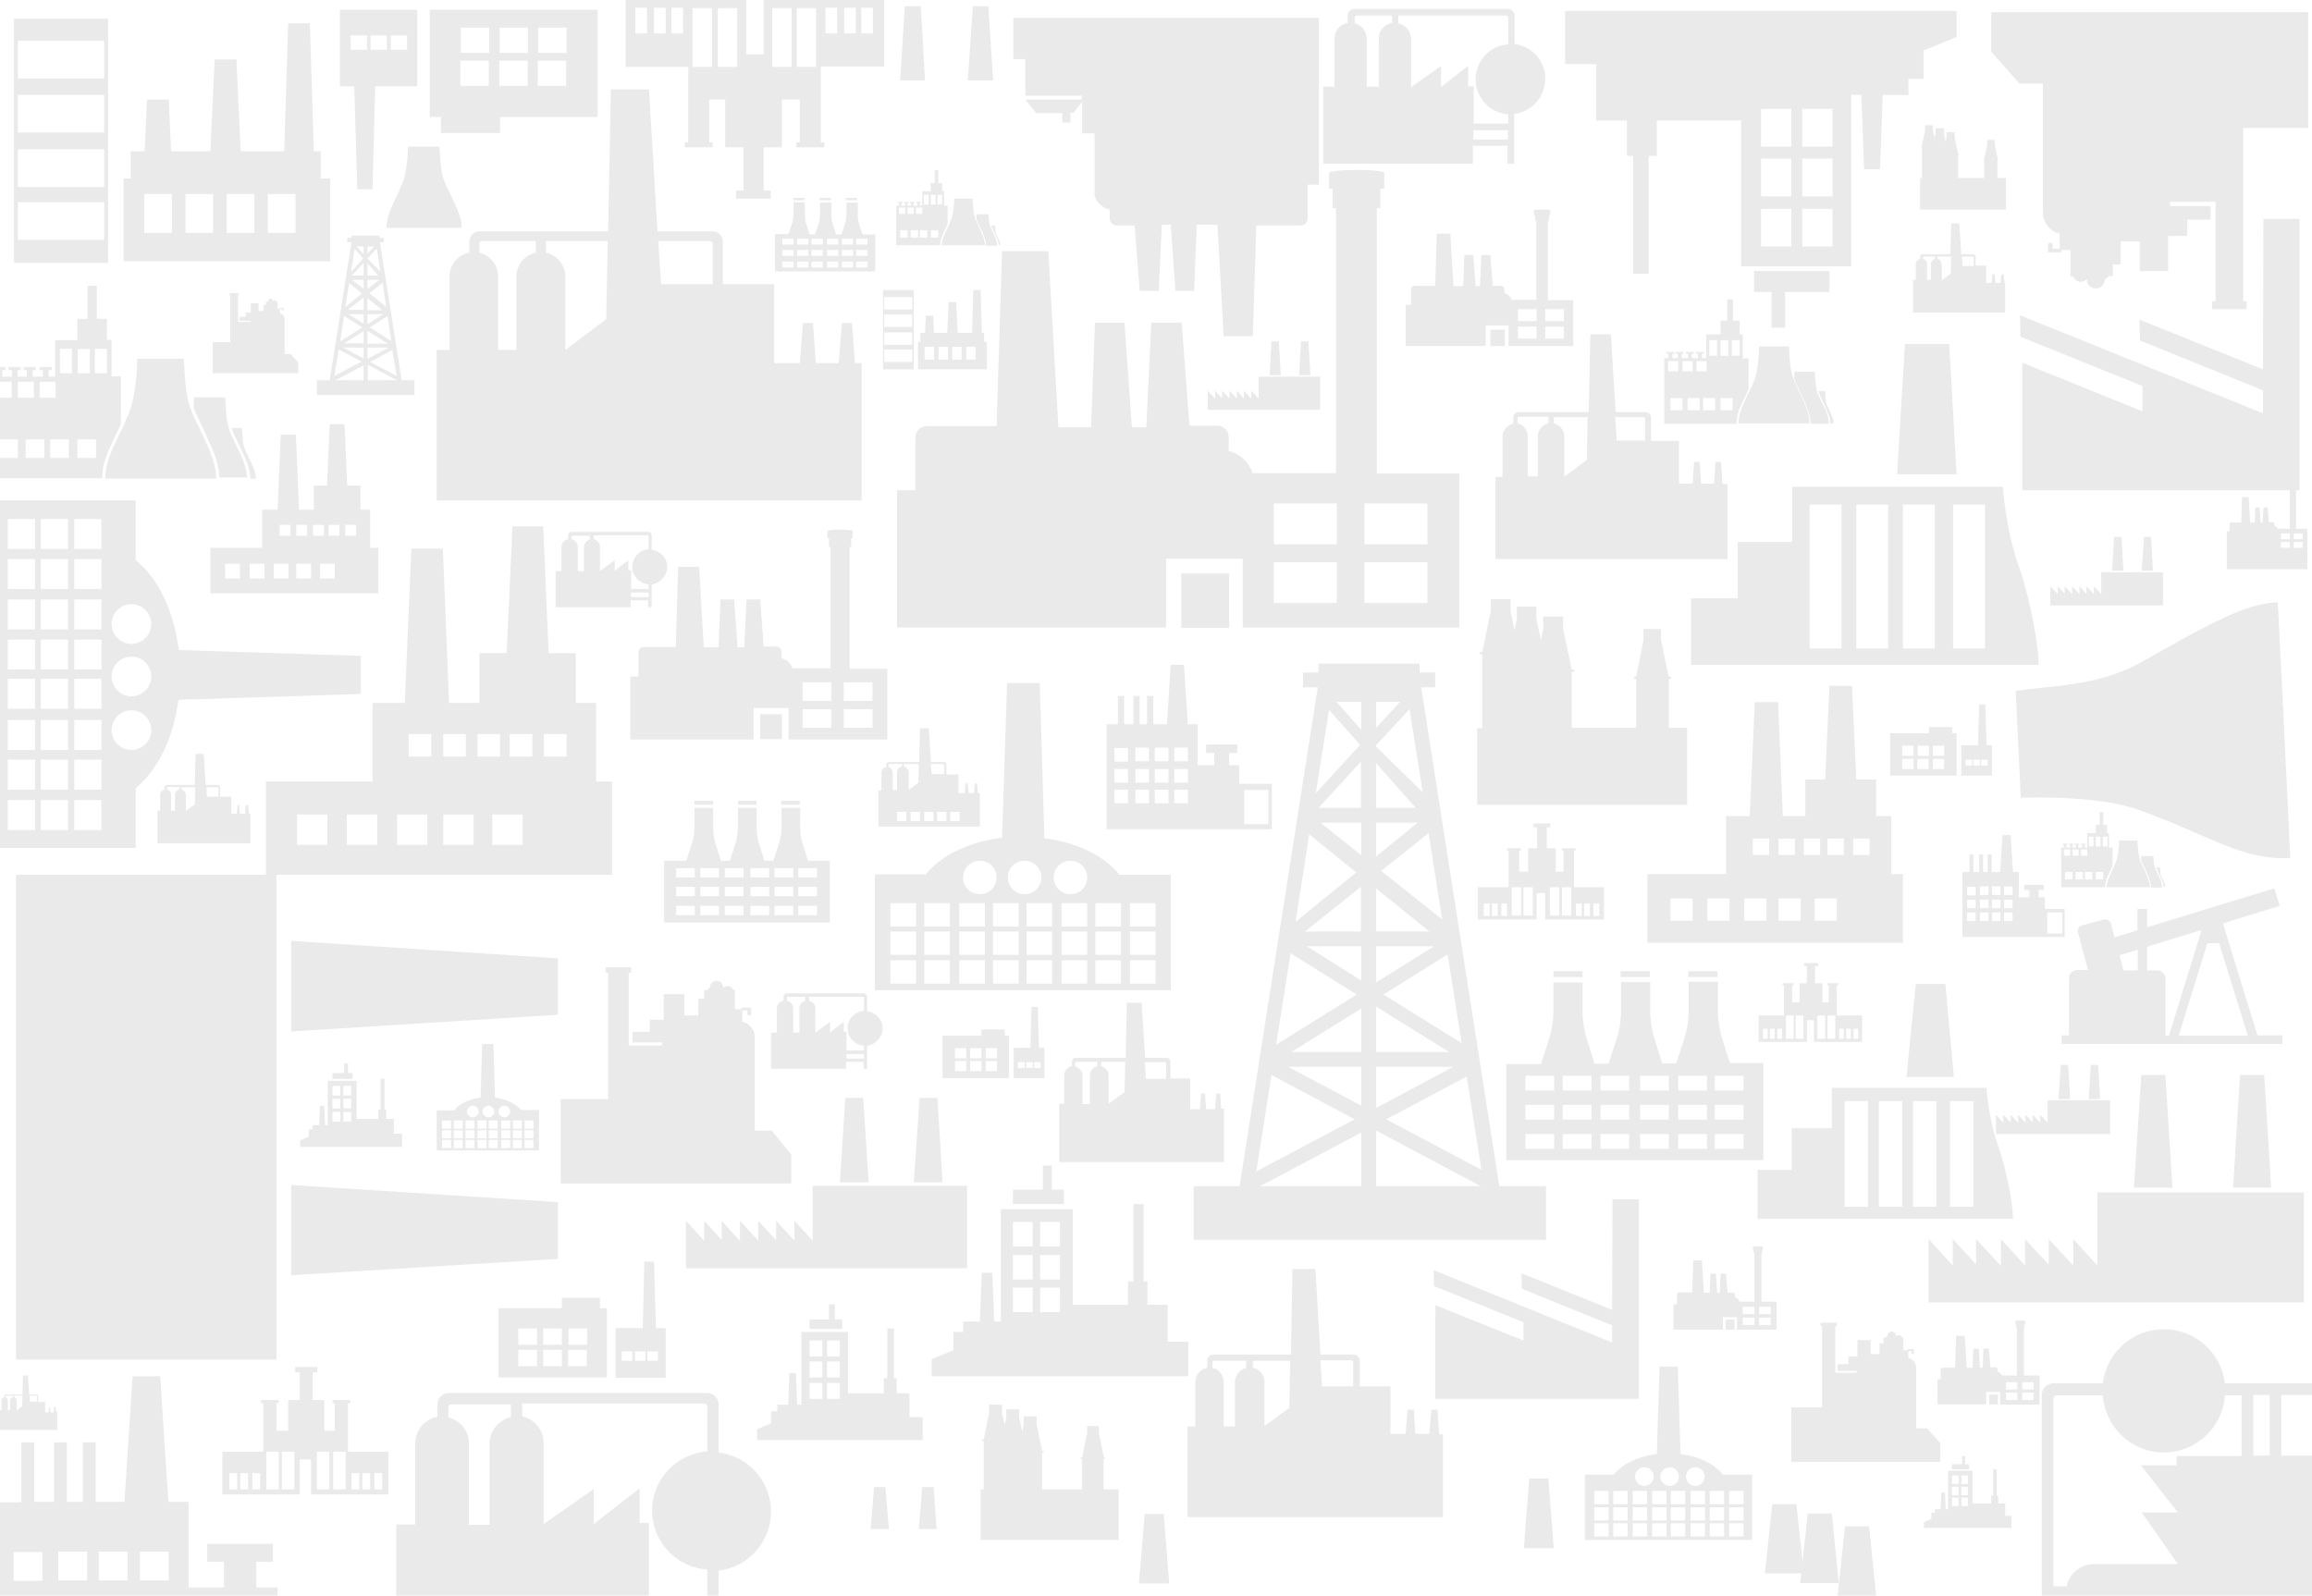 <?xml version="1.0" encoding="utf-8"?>
<!-- Generator: Adobe Illustrator 17.0.0, SVG Export Plug-In . SVG Version: 6.00 Build 0)  -->
<!DOCTYPE svg PUBLIC "-//W3C//DTD SVG 1.1//EN" "http://www.w3.org/Graphics/SVG/1.1/DTD/svg11.dtd">
<svg version="1.1" id="Layer_1" xmlns="http://www.w3.org/2000/svg" xmlns:xlink="http://www.w3.org/1999/xlink" x="0px" y="0px"
	 width="860.403px" height="593.86px" viewBox="921.704 0 860.403 593.86" enable-background="new 921.704 0 860.403 593.86"
	 xml:space="preserve">
<g>
	<defs>
		<rect id="SVGID_1_" x="921.704" width="860.403" height="593.86"/>
	</defs>
	<clipPath id="SVGID_2_">
		<use xlink:href="#SVGID_1_"  overflow="visible"/>
	</clipPath>
	<g clip-path="url(#SVGID_2_)">
		<rect x="1361.311" y="213.437" fill="#EAEAEA" width="17.798" height="20.258"/>
		<path fill="#EAEAEA" d="M1464.774,176.248v6.222v51.08h-80.599v-25.612h-28.506v25.612h-100.134v-51.08h6.801v-19.535
			c0-2.46,1.881-4.341,4.341-4.341h25.902l2.026-65.116h17.22l3.762,65.55h12.155l1.447-38.925h10.997l2.749,38.925h5.354
			l1.881-38.925h11.287l2.894,38.346h10.274c2.46,0,4.341,1.881,4.341,4.341v5.065c4.196,1.013,7.669,4.196,8.827,8.248h31.111
			V77.416h-1.302v-7.235h-1.302c0,0,0-4.196,0-5.788c0-1.447,20.548-1.592,20.548,0s0,5.788,0,5.788h-1.447v7.235h-1.302v98.832
			H1464.774z M1395.751,202.584h23.442V187.39h-23.442V202.584z M1429.322,202.584h23.587V187.39h-23.442v15.194H1429.322z
			 M1429.322,224.434h23.587V209.24h-23.442v15.194H1429.322z M1395.751,224.434h23.442V209.24h-23.442V224.434z"/>
		<rect x="1476.35" y="122.708" fill="#EAEAEA" width="5.354" height="6.078"/>
		<path fill="#EAEAEA" d="M1507.172,111.711v1.881v15.194h-24.021v-7.669h-8.537v7.669h-29.809v-15.338h2.026v-5.788
			c0-0.724,0.579-1.302,1.302-1.302h7.669l0.579-19.39h5.065l1.158,19.535h3.618l0.434-11.576h3.328l0.868,11.576h1.592
			l0.579-11.576h3.328l0.868,11.432h3.039c0.724,0,1.302,0.579,1.302,1.302v1.447c1.302,0.289,2.315,1.302,2.605,2.46h9.261V82.191
			h-0.434v-2.171h-0.434c0,0,0-1.302,0-1.736s6.078-0.434,6.078,0s0,1.736,0,1.736h-0.434v2.171h-0.434v29.519H1507.172z
			 M1486.624,119.525h6.946v-4.486h-6.946V119.525z M1496.753,119.525h6.946v-4.486h-6.946V119.525z M1496.753,126.036h6.946v-4.486
			h-6.946V126.036z M1486.624,126.036h6.946v-4.486h-6.946V126.036z"/>
		<rect x="1204.598" y="265.819" fill="#EAEAEA" width="8.103" height="9.261"/>
		<path fill="#EAEAEA" d="M1251.916,248.889v2.894v23.442h-36.755v-11.721h-13.023v11.721h-45.871v-23.442h3.039v-8.972
			c0-1.158,0.868-2.026,2.026-2.026h11.866l0.868-29.809h7.814l1.736,29.953h5.499l0.724-17.798h5.065l1.302,17.798h2.46
			l0.868-17.798h5.065l1.302,17.509h4.63c1.158,0,2.026,0.868,2.026,2.026v2.315c1.881,0.434,3.473,1.881,4.052,3.762h14.181
			v-45.147h-0.579v-3.328h-0.579c0,0,0-1.881,0-2.605c0-0.724,9.406-0.724,9.406,0c0,0.724,0,2.605,0,2.605h-0.579v3.328h-0.579
			v45.292H1251.916z M1220.371,260.899h10.708v-6.946h-10.708V260.899z M1235.709,260.899h10.708v-6.946h-10.708V260.899z
			 M1235.709,270.884h10.708v-6.946h-10.708V270.884z M1220.371,270.884h10.708v-6.946h-10.708V270.884z"/>
		<rect x="1662.004" y="519.049" fill="#EAEAEA" width="3.183" height="3.618"/>
		<path fill="#EAEAEA" d="M1680.671,512.393v1.158v9.261h-14.615v-4.775h-5.209v4.63h-18.088v-9.261h1.158v-3.618
			c0-0.434,0.289-0.724,0.724-0.724h4.63l0.434-11.866h3.183l0.724,11.866h2.171l0.289-7.09h2.026l0.434,7.09h1.013l0.289-7.09
			h2.026l0.579,6.946h1.881c0.434,0,0.724,0.289,0.724,0.724v0.868c0.724,0.145,1.447,0.724,1.592,1.447h5.643v-17.943h-0.289
			v-1.302h-0.289c0,0,0-0.724,0-1.013c0-0.289,3.762-0.289,3.762,0c0,0.289,0,1.013,0,1.013h-0.289v1.302h-0.289v17.943h5.788
			V512.393z M1668.226,517.168h4.196v-2.749h-4.196V517.168L1668.226,517.168z M1674.304,517.168h4.196v-2.749h-4.196V517.168z
			 M1674.304,521.075h4.196v-2.749h-4.196V521.075z M1668.226,521.075h4.196v-2.749h-4.196V521.075L1668.226,521.075z"/>
		<rect x="1563.895" y="491.121" fill="#EAEAEA" width="3.328" height="3.762"/>
		<path fill="#EAEAEA" d="M1582.851,484.32v1.158v9.406h-14.76v-4.63h-5.209v4.63h-18.377v-9.406h1.302v-3.618
			c0-0.434,0.289-0.868,0.868-0.868h4.775l0.434-11.866h3.183l0.724,12.01h2.171l0.289-7.09h2.026l0.434,7.09h1.013l0.289-7.09
			h2.026l0.579,7.09h1.881c0.434,0,0.868,0.289,0.868,0.868v0.868c0.724,0.145,1.447,0.724,1.592,1.592h5.643v-18.088h-0.289v-1.302
			h-0.289c0,0,0-0.724,0-1.013s3.762-0.289,3.762,0s0,1.013,0,1.013h-0.289v1.302h-0.289v18.088h5.644V484.32z M1570.262,489.096
			h4.341v-2.749h-4.341V489.096z M1576.34,489.096h4.341v-2.749h-4.341V489.096z M1576.34,493.147h4.341v-2.749h-4.341V493.147z
			 M1570.262,493.147h4.341v-2.749h-4.341V493.147z"/>
		<path fill="#EAEAEA" d="M1780.371,196.941v0.868v14.036h-29.953v-14.036h1.013v-2.749c0-0.289,0.289-0.579,0.579-0.579h3.762
			l0.289-9.406h2.46l0.579,9.406h1.736l0.145-5.643h1.592l0.434,5.643h0.724l0.289-5.643h1.592l0.434,5.499h1.447
			c0.289,0,0.579,0.289,0.579,0.579v0.724c0.579,0.145,1.158,0.579,1.302,1.158h4.486v-14.181h-0.145v-1.013h-0.145
			c0,0,0-0.579,0-0.868s2.894-0.289,2.894,0s0,0.868,0,0.868h-0.145v1.013h-0.145v14.181h4.196V196.941z M1770.531,200.703h3.328
			v-2.171h-3.328V200.703z M1775.306,200.703h3.328v-2.171h-3.328V200.703z M1775.306,203.886h3.328v-2.171h-3.328V203.886z
			 M1770.531,203.886h3.328v-2.171h-3.328V203.886z"/>
		<rect x="927.637" y="325.581" fill="#EAEAEA" width="96.951" height="180.444"/>
		<path fill="#EAEAEA" d="M1149.466,290.853v34.729h-128.786v-34.729h39.649v-29.23h12.01l2.46-57.447h11.721l2.315,57.447h11.287
			v-18.522h10.129l2.171-47.173h11.432l2.026,47.173h10.129v18.522h7.525v29.23H1149.466z M1043.544,303.152h-11.287v11.287h11.287
			V303.152z M1062.066,303.152h-11.287v11.287h11.287V303.152z M1080.733,303.152h-11.287v11.287h11.287V303.152z M1097.952,303.152
			h-11.287v11.287h11.287V303.152z M1116.185,303.152h-11.287v11.287h11.287V303.152z M1082.18,273.199h-8.393v8.393h8.393V273.199z
			 M1095.058,273.199h-8.393v8.393h8.393V273.199z M1107.792,273.199h-8.393v8.393h8.393V273.199z M1119.802,273.199h-8.393v8.393
			h8.393V273.199z M1132.536,273.199h-8.393v8.393h8.393V273.199z"/>
		<path fill="#EAEAEA" d="M1062.5,203.886v16.93h-62.512v-16.93h19.245v-14.181h5.788l1.158-27.928h5.643l1.158,27.928h5.499v-8.972
			h4.92l1.013-22.863h5.499l1.013,22.863h4.92v8.972h3.618v14.181H1062.5z M1010.986,209.819h-5.499v5.499h5.499V209.819z
			 M1020.102,209.819h-5.499v5.499h5.499V209.819z M1029.074,209.819h-5.499v5.499h5.499V209.819z M1037.466,209.819h-5.499v5.499
			h5.499V209.819z M1046.293,209.819h-5.499v5.499h5.499V209.819z M1029.797,195.349h-4.052v4.052h4.052V195.349z M1036.019,195.349
			h-4.052v4.052h4.052V195.349z M1042.242,195.349h-4.052v4.052h4.052V195.349z M1048.03,195.349h-4.052v4.052h4.052V195.349z
			 M1054.252,195.349h-4.052v4.052h4.052V195.349z"/>
		<path fill="#EAEAEA" d="M1629.88,325.292v25.612h-95.07v-25.612h29.23v-21.561h8.827l1.881-42.398h8.682l1.736,42.398h8.393
			v-13.602h7.38l1.592-34.873h8.393l1.592,34.873h7.38v13.602h5.643v21.561H1629.88z M1551.596,334.408h-8.248v8.248h8.248V334.408z
			 M1565.342,334.408h-8.248v8.248h8.248V334.408z M1579.089,334.408h-8.248v8.248h8.248V334.408z M1591.823,334.408h-8.248v8.248
			h8.248V334.408z M1605.28,334.408h-8.248v8.248h8.248V334.408z M1580.102,312.124h-6.078v6.078h6.078V312.124z M1589.652,312.124
			h-6.078v6.078h6.078V312.124z M1599.058,312.124h-6.078v6.078h6.078V312.124z M1607.885,312.124h-6.078v6.078h6.078V312.124z
			 M1617.435,312.124h-6.078v6.078h6.078V312.124z"/>
		<path fill="#EAEAEA" d="M1680.381,247.442h-129.364v-24.744h17.364v-20.982h20.258v-20.548h78.429c0,0,0.868,15.483,6.078,30.098
			C1676.908,221.685,1680.381,239.773,1680.381,247.442z M1607.017,187.824h-11.866v53.54h11.866V187.824z M1624.381,187.824
			h-11.866v53.54h11.866V187.824z M1641.745,187.824h-11.866v53.54h11.866V187.824z M1660.412,187.824h-11.866v53.54h11.866V187.824
			z"/>
		<path fill="#EAEAEA" d="M1670.831,453.643h-95.07v-18.233h12.734v-15.483h14.904v-15.049h57.592c0,0,0.579,11.287,4.486,22.139
			C1668.226,434.687,1670.831,448,1670.831,453.643z M1616.857,409.798h-8.682v39.359h8.682V409.798z M1629.59,409.798h-8.682
			v39.359h8.682V409.798z M1642.324,409.798h-8.682v39.359h8.682V409.798z M1656.071,409.798h-8.682v39.359h8.682V409.798z"/>
		<polygon fill="#EAEAEA" points="1648.836,400.827 1645.652,366.243 1634.655,366.243 1631.182,400.827 		"/>
		<polygon fill="#EAEAEA" points="1649.849,176.537 1647.099,128.062 1630.603,128.062 1627.709,176.537 		"/>
		<polygon fill="#EAEAEA" points="1030.087,474.625 1129.353,468.548 1129.353,447.421 1030.087,441.054 		"/>
		<polygon fill="#EAEAEA" points="1252.495,569.116 1251.193,553.488 1246.996,553.488 1245.694,569.116 		"/>
		<polygon fill="#EAEAEA" points="1270.293,569.116 1269.136,553.488 1264.939,553.488 1263.637,569.116 		"/>
		<polygon fill="#EAEAEA" points="1499.937,576.207 1497.911,550.305 1490.82,550.305 1488.795,576.207 		"/>
		<polygon fill="#EAEAEA" points="1356.826,589.375 1354.8,563.473 1347.709,563.473 1345.539,589.375 		"/>
		<polygon fill="#EAEAEA" points="1592.981,585.612 1590.231,559.855 1581.26,559.855 1578.51,585.612 		"/>
		<polygon fill="#EAEAEA" points="1606.004,589.23 1603.399,563.328 1594.428,563.328 1591.678,589.23 		"/>
		<polygon fill="#EAEAEA" points="1619.895,593.86 1617.291,568.103 1608.319,568.103 1605.57,593.86 		"/>
		<polygon fill="#EAEAEA" points="1030.087,383.897 1129.353,377.674 1129.353,356.693 1030.087,350.181 		"/>
		<polygon fill="#EAEAEA" points="1291.275,29.953 1289.539,2.315 1283.751,2.315 1281.87,29.953 		"/>
		<polygon fill="#EAEAEA" points="1265.952,29.953 1264.36,2.315 1258.428,2.315 1256.691,29.953 		"/>
		<polygon fill="#EAEAEA" points="1244.97,440.041 1242.944,408.641 1236.288,408.641 1234.262,440.041 		"/>
		<polygon fill="#EAEAEA" points="1272.464,440.041 1270.583,408.641 1263.926,408.641 1261.756,440.041 		"/>
		<path fill="#EAEAEA" d="M1357.404,325.437v43.121h-110.119v-43.121h18.956c5.499-6.946,15.917-12.155,28.362-13.602l1.881-57.592
			h12.155l1.736,57.736c12.3,1.592,22.429,6.656,27.928,13.602h19.101V325.437z M1302.996,320.372c-3.473,0-6.222,2.749-6.222,6.222
			c0,3.473,2.749,6.222,6.222,6.222s6.222-2.749,6.222-6.222C1309.218,323.121,1306.469,320.372,1302.996,320.372z
			 M1320.071,320.372c-3.473,0-6.222,2.749-6.222,6.222c0,3.473,2.749,6.222,6.222,6.222s6.222-2.749,6.222-6.222
			C1326.293,323.121,1323.544,320.372,1320.071,320.372z M1286.355,320.372c-3.473,0-6.222,2.749-6.222,6.222
			c0,3.473,2.749,6.222,6.222,6.222c3.473,0,6.222-2.749,6.222-6.222C1292.578,323.121,1289.828,320.372,1286.355,320.372z
			 M1262.624,336.145h-9.55v8.682h9.55V336.145z M1275.213,336.145h-9.55v8.682h9.55V336.145z M1288.236,336.145h-9.55v8.682h9.55
			V336.145z M1300.826,336.145h-9.55v8.682h9.55V336.145z M1313.27,336.145h-9.55v8.682h9.55V336.145z M1326.293,336.145h-9.55
			v8.682h9.55V336.145z M1338.882,336.145h-9.55v8.682h9.55V336.145z M1351.761,336.145h-9.55v8.682h9.55V336.145z
			 M1262.624,346.708h-9.55v8.682h9.55V346.708z M1275.213,346.708h-9.55v8.682h9.55V346.708z M1288.236,346.708h-9.55v8.682h9.55
			V346.708z M1300.826,346.708h-9.55v8.682h9.55V346.708z M1313.27,346.708h-9.55v8.682h9.55V346.708z M1326.293,346.708h-9.55
			v8.682h9.55V346.708z M1338.882,346.708h-9.55v8.682h9.55V346.708z M1351.761,346.708h-9.55v8.682h9.55V346.708z
			 M1262.624,357.416h-9.55v8.682h9.55V357.416z M1275.213,357.416h-9.55v8.682h9.55V357.416z M1288.236,357.416h-9.55v8.682h9.55
			V357.416z M1300.826,357.416h-9.55v8.682h9.55V357.416z M1313.27,357.416h-9.55v8.682h9.55V357.416z M1326.293,357.416h-9.55
			v8.682h9.55V357.416z M1338.882,357.416h-9.55v8.682h9.55V357.416z M1351.761,357.416h-9.55v8.682h9.55V357.416z"/>
		<path fill="#EAEAEA" d="M1122.262,413.271v14.904h-38.057v-14.904h6.512c1.881-2.46,5.499-4.196,9.84-4.775l0.579-19.969h4.196
			l0.579,19.969c4.196,0.579,7.814,2.315,9.695,4.63h6.656V413.271z M1103.451,411.535c-1.158,0-2.171,1.013-2.171,2.171
			c0,1.158,1.013,2.171,2.171,2.171c1.158,0,2.171-1.013,2.171-2.171C1105.621,412.548,1104.609,411.535,1103.451,411.535z
			 M1109.384,411.535c-1.158,0-2.171,1.013-2.171,2.171c0,1.158,1.013,2.171,2.171,2.171c1.158,0,2.171-1.013,2.171-2.171
			C1111.554,412.548,1110.541,411.535,1109.384,411.535z M1097.663,411.535c-1.158,0-2.171,1.013-2.171,2.171
			c0,1.158,1.013,2.171,2.171,2.171c1.158,0,2.171-1.013,2.171-2.171C1099.833,412.548,1098.82,411.535,1097.663,411.535z
			 M1089.559,417.034h-3.328v3.039h3.328V417.034z M1093.901,417.034h-3.328v3.039h3.328V417.034z M1098.242,417.034h-3.328v3.039
			h3.328V417.034z M1102.727,417.034h-3.328v3.039h3.328V417.034z M1106.924,417.034h-3.328v3.039h3.328V417.034z M1111.554,417.034
			h-3.328v3.039h3.328V417.034z M1115.895,417.034h-3.328v3.039h3.328V417.034z M1120.236,417.034h-3.328v3.039h3.328V417.034z
			 M1089.559,420.651h-3.328v3.039h3.328V420.651z M1093.901,420.651h-3.328v3.039h3.328V420.651z M1098.242,420.651h-3.328v3.039
			h3.328V420.651z M1102.727,420.651h-3.328v3.039h3.328V420.651z M1106.924,420.651h-3.328v3.039h3.328V420.651z M1111.554,420.651
			h-3.328v3.039h3.328V420.651z M1115.895,420.651h-3.328v3.039h3.328V420.651z M1120.236,420.651h-3.328v3.039h3.328V420.651z
			 M1089.559,424.269h-3.328v3.039h3.328V424.269z M1093.901,424.269h-3.328v3.039h3.328V424.269z M1098.242,424.269h-3.328v3.039
			h3.328V424.269z M1102.727,424.269h-3.328v3.039h3.328V424.269z M1106.924,424.269h-3.328v3.039h3.328V424.269z M1111.554,424.269
			h-3.328v3.039h3.328V424.269z M1115.895,424.269h-3.328v3.039h3.328V424.269z M1120.236,424.269h-3.328v3.039h3.328V424.269z"/>
		<path fill="#EAEAEA" d="M1573.735,548.858v24.31h-62.222v-24.31h10.708c3.183-3.907,8.972-6.801,16.062-7.669l1.013-32.558h6.801
			l1.013,32.558c6.946,0.868,12.734,3.762,15.773,7.669H1573.735z M1543.058,546.109c-1.881,0-3.473,1.592-3.473,3.473
			s1.592,3.473,3.473,3.473s3.473-1.592,3.473-3.473S1544.939,546.109,1543.058,546.109z M1552.609,546.109
			c-1.881,0-3.473,1.592-3.473,3.473s1.592,3.473,3.473,3.473s3.473-1.592,3.473-3.473S1554.634,546.109,1552.609,546.109z
			 M1533.652,546.109c-1.881,0-3.473,1.592-3.473,3.473s1.592,3.473,3.473,3.473c1.881,0,3.473-1.592,3.473-3.473
			S1535.534,546.109,1533.652,546.109z M1520.34,554.935h-5.354v4.92h5.354V554.935z M1527.43,554.935h-5.354v4.92h5.354V554.935z
			 M1534.665,554.935h-5.354v4.92h5.354V554.935z M1541.901,554.935h-5.354v4.92h5.354V554.935z M1548.846,554.935h-5.354v4.92
			h5.354V554.935z M1556.226,554.935h-5.354v4.92h5.354V554.935z M1563.317,554.935h-5.354v4.92h5.354V554.935z M1570.552,554.935
			h-5.354v4.92h5.354V554.935z M1520.34,561.013h-5.354v4.92h5.354V561.013z M1527.43,561.013h-5.354v4.92h5.354V561.013z
			 M1534.665,561.013h-5.354v4.92h5.354V561.013z M1541.901,561.013h-5.354v4.92h5.354V561.013z M1548.846,561.013h-5.354v4.92
			h5.354V561.013z M1556.226,561.013h-5.354v4.92h5.354V561.013z M1563.317,561.013h-5.354v4.92h5.354V561.013z M1570.552,561.013
			h-5.354v4.92h5.354V561.013z M1520.34,566.946h-5.354v4.92h5.354V566.946z M1527.43,566.946h-5.354v4.92h5.354V566.946z
			 M1534.665,566.946h-5.354v4.92h5.354V566.946z M1541.901,566.946h-5.354v4.92h5.354V566.946z M1548.846,566.946h-5.354v4.92
			h5.354V566.946z M1556.226,566.946h-5.354v4.92h5.354V566.946z M1563.317,566.946h-5.354v4.92h5.354V566.946z M1570.552,566.946
			h-5.354v4.92h5.354V566.946z"/>
		<path fill="#EAEAEA" d="M972.205,315.597h-50.501V186.233h50.501v22.284c8.248,6.512,14.181,18.811,16.062,33.426l67.721,2.171
			v14.181l-67.866,2.171c-1.881,14.326-7.814,26.336-15.917,32.848V315.597z M977.994,251.783c0-4.052-3.328-7.38-7.38-7.38
			c-4.052,0-7.38,3.328-7.38,7.38s3.328,7.38,7.38,7.38C974.665,259.163,977.994,255.835,977.994,251.783z M977.994,271.752
			c0-4.052-3.328-7.38-7.38-7.38c-4.052,0-7.38,3.328-7.38,7.38c0,4.052,3.328,7.38,7.38,7.38
			C974.665,279.132,977.994,275.804,977.994,271.752z M977.994,232.248c0-4.052-3.328-7.38-7.38-7.38c-4.052,0-7.38,3.328-7.38,7.38
			s3.328,7.38,7.38,7.38C974.665,239.628,977.994,236.3,977.994,232.248z M959.472,204.32v-11.142h-10.129v11.142H959.472z
			 M959.472,219.225v-11.142h-10.129v11.142H959.472z M959.472,234.274v-11.142h-10.129v11.142H959.472z M959.472,249.178v-11.142
			h-10.129v11.142H959.472z M959.472,263.793v-11.142h-10.129v11.142H959.472z M959.472,279.132V267.99h-10.129v11.142H959.472z
			 M959.472,293.891v-11.142h-10.129v11.142H959.472z M959.472,308.941v-11.142h-10.129v11.142H959.472z M947.027,204.32v-11.142
			h-10.129v11.142H947.027z M947.027,219.225v-11.142h-10.129v11.142H947.027z M947.027,234.274v-11.142h-10.129v11.142H947.027z
			 M947.027,249.178v-11.142h-10.129v11.142H947.027z M947.027,263.793v-11.142h-10.129v11.142H947.027z M947.027,279.132V267.99
			h-10.129v11.142H947.027z M947.027,293.891v-11.142h-10.129v11.142H947.027z M947.027,308.941v-11.142h-10.129v11.142H947.027z
			 M934.727,204.32v-11.142h-10.129v11.142H934.727z M934.727,219.225v-11.142h-10.129v11.142H934.727z M934.727,234.274v-11.142
			h-10.129v11.142H934.727z M934.727,249.178v-11.142h-10.129v11.142H934.727z M934.727,263.793v-11.142h-10.129v11.142H934.727z
			 M934.727,279.132V267.99h-10.129v11.142H934.727z M934.727,293.891v-11.142h-10.129v11.142H934.727z M934.727,308.941v-11.142
			h-10.129v11.142H934.727z"/>
		<polygon fill="#EAEAEA" points="1521.787,446.408 1521.642,487.504 1487.926,473.902 1488.071,479.69 1521.642,493.292 
			1521.642,499.659 1455.224,472.744 1455.368,478.677 1488.65,492.134 1488.65,498.935 1488.65,498.935 1455.802,485.767 
			1455.947,489.819 1455.802,489.819 1455.802,520.641 1531.627,520.641 1531.627,446.408 		"/>
		<polygon fill="#EAEAEA" points="1764.019,81.468 1763.875,137.468 1717.859,118.946 1718.149,126.76 1763.875,145.282 
			1763.875,153.819 1673.435,117.354 1673.58,125.313 1719.017,143.69 1719.017,153.096 1719.017,153.096 1674.304,135.008 
			1674.304,182.47 1777.477,182.47 1777.477,81.468 		"/>
		<path fill="#EAEAEA" d="M1479.678,441.488l-29.085-185.654h5.209v-5.499h-5.788v-3.328h-37.623v3.328h-5.788v5.499h5.499
			l-29.085,185.654h-17.075v19.969h131.101v-19.969H1479.678z M1473.022,435.411l-35.452-18.811l29.953-15.917L1473.022,435.411z
			 M1465.642,388.238l-29.085-18.088l23.876-14.904L1465.642,388.238z M1458.407,342.222l-22.718-18.088l17.654-14.036
			L1458.407,342.222z M1433.807,261.189h8.972l-8.972,9.695V261.189z M1433.807,277.395l12.444-13.457l4.92,30.966l-17.364-17.075
			V277.395z M1433.807,284.052l14.76,16.641h-14.76V284.052z M1433.807,306.191h15.483l-15.483,12.589V306.191z M1433.807,330.646
			l19.824,16.062h-19.824V330.646z M1433.807,352.207h21.561l-21.561,13.457V352.207z M1433.807,374.636l27.204,16.93h-27.204
			V374.636z M1433.807,397.065h28.651l-28.651,15.339V397.065z M1472.733,441.488h-38.925v-20.692L1472.733,441.488z
			 M1428.309,306.191v12.155l-15.194-12.155H1428.309z M1412.391,300.693l15.773-17.22v17.22H1412.391z M1428.309,352.207v12.734
			l-20.258-12.734H1428.309z M1407.327,346.708l20.837-16.641v16.641H1407.327z M1428.309,397.065v14.47l-27.204-14.47H1428.309z
			 M1402.262,391.566l26.047-16.207v16.207H1402.262z M1428.309,261.189v10.419l-9.261-10.419H1428.309z M1416.298,264.227
			l11.576,13.023l-16.496,17.943L1416.298,264.227z M1408.919,310.532l17.509,14.181l-22.574,18.377L1408.919,310.532z
			 M1401.973,354.811l24.599,15.339l-29.953,18.667L1401.973,354.811z M1394.882,400.103l30.966,16.496l-36.61,19.39
			L1394.882,400.103z M1428.309,421.519v19.969h-37.623L1428.309,421.519z"/>
		<path fill="#EAEAEA" d="M1071.182,141.519l-8.103-51.37h1.447v-1.592h-1.592V87.69h-10.419v0.868h-1.592v1.592h1.592l-8.103,51.37
			h-4.775v5.499h36.32v-5.499H1071.182z M1069.301,139.928l-9.84-5.209l8.248-4.486L1069.301,139.928z M1067.275,126.904
			l-7.959-5.065l6.656-4.196L1067.275,126.904z M1065.394,114.171l-6.222-5.065l4.92-3.907L1065.394,114.171z M1058.448,91.742h2.46
			l-2.46,2.749V91.742z M1058.448,96.227l3.473-3.762l1.302,8.537L1058.448,96.227L1058.448,96.227z M1058.448,97.964l4.052,4.63
			h-4.052V97.964z M1058.448,104.186h4.341l-4.341,3.473V104.186z M1058.448,110.987l5.499,4.486h-5.499V110.987z M1058.448,116.92
			h5.933l-5.933,3.762V116.92z M1058.448,123.142l7.525,4.775h-7.525V123.142z M1058.448,129.364h7.959l-7.959,4.196V129.364z
			 M1069.301,141.519h-10.708v-5.788L1069.301,141.519z M1057.001,104.186v3.328l-4.196-3.328H1057.001z M1052.66,102.594
			l4.341-4.775v4.775H1052.66z M1057.001,116.92v3.473l-5.643-3.473H1057.001z M1051.213,115.328l5.788-4.63v4.63H1051.213z
			 M1057.001,129.364v4.052l-7.525-4.052H1057.001z M1049.766,127.773l7.235-4.486v4.486H1049.766z M1057.001,91.742v2.894
			l-2.605-2.894H1057.001z M1053.673,92.61l3.183,3.618l-4.486,4.92L1053.673,92.61z M1051.647,105.344l4.775,3.907l-6.222,5.065
			L1051.647,105.344z M1049.766,117.643l6.801,4.196l-8.248,5.209L1049.766,117.643z M1047.74,130.088l8.537,4.486l-10.129,5.354
			L1047.74,130.088z M1057.001,136.021v5.499h-10.419L1057.001,136.021z"/>
		<polygon fill="#EAEAEA" points="1224.133,441.344 1224.133,461.747 1217.332,454.367 1217.332,461.747 1210.531,454.367 
			1210.531,461.602 1203.875,454.367 1203.875,461.747 1197.074,454.367 1197.074,461.891 1190.273,454.367 1190.273,461.457 
			1183.761,454.367 1183.761,461.747 1176.96,454.367 1176.96,472.021 1183.761,472.021 1190.273,472.021 1193.311,472.021 
			1197.074,472.021 1199.968,472.021 1203.875,472.021 1206.624,472.021 1210.531,472.021 1213.425,472.021 1217.332,472.021 
			1220.226,472.021 1224.133,472.021 1226.882,472.021 1233.539,472.021 1281.58,472.021 1281.58,441.344 		"/>
		<polygon fill="#EAEAEA" points="1692.102,409.075 1691.379,396.341 1688.629,396.341 1687.761,409.075 		"/>
		<polygon fill="#EAEAEA" points="1703.244,409.075 1702.521,396.341 1699.771,396.341 1699.048,409.075 		"/>
		<polygon fill="#EAEAEA" points="1683.709,409.509 1683.709,417.902 1680.96,414.863 1680.96,417.902 1678.211,414.863 
			1678.211,417.757 1675.461,414.863 1675.461,417.902 1672.712,414.863 1672.712,417.902 1669.963,414.863 1669.963,417.757 
			1667.213,414.863 1667.213,417.902 1664.464,414.863 1664.464,422.098 1667.213,422.098 1669.963,422.098 1671.12,422.098 
			1672.712,422.098 1673.87,422.098 1675.461,422.098 1676.474,422.098 1678.211,422.098 1679.368,422.098 1680.96,422.098 
			1682.118,422.098 1683.709,422.098 1684.722,422.098 1687.472,422.098 1707.006,422.098 1707.006,409.509 		"/>
		<polygon fill="#EAEAEA" points="1730.159,442.067 1727.554,400.103 1718.583,400.103 1715.833,442.067 		"/>
		<polygon fill="#EAEAEA" points="1766.913,442.067 1764.309,400.103 1755.337,400.103 1752.733,442.067 		"/>
		<polygon fill="#EAEAEA" points="1702.231,443.804 1702.231,471.008 1693.26,461.168 1693.26,471.008 1684.143,461.168 
			1684.143,470.718 1675.317,461.168 1675.317,471.008 1666.345,461.168 1666.345,471.152 1657.084,461.168 1657.084,470.574 
			1648.402,461.168 1648.402,471.008 1639.43,461.168 1639.43,484.755 1648.402,484.755 1657.084,484.755 1661.136,484.755 
			1666.345,484.755 1670.107,484.755 1675.317,484.755 1678.934,484.755 1684.143,484.755 1688.05,484.755 1693.26,484.755 
			1697.022,484.755 1702.231,484.755 1705.849,484.755 1714.965,484.755 1779.068,484.755 1779.068,443.804 		"/>
		<polygon fill="#EAEAEA" points="1711.926,212.424 1711.203,199.835 1708.453,199.835 1707.73,212.424 		"/>
		<polygon fill="#EAEAEA" points="1722.924,212.424 1722.2,199.835 1719.596,199.835 1718.727,212.424 		"/>
		<polygon fill="#EAEAEA" points="1703.678,213.003 1703.678,221.106 1700.929,218.212 1700.929,221.106 1698.18,218.212 
			1698.18,221.106 1695.575,218.212 1695.575,221.106 1692.826,218.212 1692.826,221.106 1690.076,218.212 1690.076,220.961 
			1687.472,218.212 1687.472,221.106 1684.722,218.212 1684.722,225.302 1687.472,225.302 1690.076,225.302 1691.234,225.302 
			1692.826,225.302 1693.983,225.302 1695.575,225.302 1696.588,225.302 1698.18,225.302 1699.337,225.302 1700.929,225.302 
			1702.087,225.302 1703.678,225.302 1704.691,225.302 1707.441,225.302 1726.686,225.302 1726.686,213.003 		"/>
		<polygon fill="#EAEAEA" points="1398.355,139.638 1397.632,127.049 1394.882,127.049 1394.159,139.638 		"/>
		<polygon fill="#EAEAEA" points="1409.353,139.638 1408.629,127.049 1405.88,127.049 1405.156,139.638 		"/>
		<polygon fill="#EAEAEA" points="1390.107,140.217 1390.107,148.32 1387.358,145.426 1387.358,148.32 1384.609,145.426 
			1384.609,148.32 1382.004,145.426 1382.004,148.32 1379.255,145.426 1379.255,148.32 1376.505,145.426 1376.505,148.176 
			1373.901,145.426 1373.901,148.32 1371.151,145.426 1371.151,152.517 1373.901,152.517 1376.505,152.517 1377.663,152.517 
			1379.255,152.517 1380.412,152.517 1382.004,152.517 1383.017,152.517 1384.609,152.517 1385.766,152.517 1387.358,152.517 
			1388.516,152.517 1390.107,152.517 1391.12,152.517 1393.87,152.517 1412.97,152.517 1412.97,140.217 		"/>
		<path fill="#EAEAEA" d="M1543.058,251.783h-0.434l-2.749-13.602v-4.052h-6.512v4.052l-2.749,13.602h-0.434
			c-0.289,0-0.434,0.145-0.434,0.434s0.145,0.434,0.434,0.434h0.434v22.14h12.155v-22.14h0.434c0.289,0,0.434-0.145,0.434-0.434
			C1543.348,251.928,1543.203,251.783,1543.058,251.783z"/>
		<path fill="#EAEAEA" d="M1506.593,270.884v-20.837h0.579c0.289,0,0.434-0.145,0.434-0.434s-0.145-0.434-0.434-0.434h-0.579
			l-3.183-15.194v-4.486h-7.38v4.486l-0.868,4.341l-1.736-8.103v-4.486h-7.235v4.486l-0.868,4.486l-1.447-7.235v-4.486h-7.38v4.486
			l-3.183,15.194h-0.579c-0.289,0-0.434,0.145-0.434,0.434s0.145,0.434,0.434,0.434h0.579v27.494h-1.881v28.506h78.14v-28.651
			H1506.593z"/>
		<path fill="#EAEAEA" d="M1665.332,59.328h-0.145l-1.158-5.499v-1.736h-2.749v1.592l-1.158,5.499h-0.145
			c-0.145,0-0.145,0.145-0.145,0.145c0,0.145,0.145,0.145,0.145,0.145h0.145v8.972h4.92v-8.972h0.145
			C1665.332,59.473,1665.332,59.328,1665.332,59.328C1665.477,59.473,1665.477,59.328,1665.332,59.328z"/>
		<path fill="#EAEAEA" d="M1650.428,66.274v-8.537h0.289c0.145,0,0.145-0.145,0.145-0.145c0-0.145-0.145-0.145-0.145-0.145h-0.289
			l-1.302-6.222v-2.026h-3.039v1.881l-0.289,1.736l-0.724-3.328v-1.736h-3.039v1.881l-0.434,1.881l-0.579-3.039v-1.881h-2.894v1.881
			l-1.302,6.222h-0.145c-0.145,0-0.145,0.145-0.145,0.145l0.145,0.145h0.289v11.287h-0.724v11.721h31.979V66.274
			C1668.226,66.274,1650.428,66.274,1650.428,66.274z"/>
		<path fill="#EAEAEA" d="M1332.805,542.346h-0.289l-1.881-8.972v-2.605h-4.341v2.605l-1.881,8.972h-0.289
			c-0.145,0-0.289,0.145-0.289,0.289c0,0.145,0.145,0.289,0.289,0.289h0.289v14.47h7.959v-14.47h0.289
			c0.145,0,0.289-0.145,0.289-0.289C1333.094,542.491,1332.95,542.346,1332.805,542.346z"/>
		<path fill="#EAEAEA" d="M1309.508,554.357V540.61h0.434c0.145,0,0.289-0.145,0.289-0.289s-0.145-0.289-0.289-0.289h-0.434
			l-2.026-9.984v-2.894h-4.775v2.894l-0.579,2.749l-1.158-5.354v-2.894h-4.775v2.894l-0.579,3.039l-1.013-4.775v-2.894h-4.775v2.894
			l-2.026,9.984h-0.434c-0.145,0-0.289,0.145-0.289,0.289s0.145,0.289,0.289,0.289h0.434v18.088h-1.158v18.811h51.37v-18.811
			H1309.508z"/>
		<path fill="#EAEAEA" d="M1066.262,540.32v15.917h-28.796v-13.023h-4.196v13.023h-28.796V540.32h15.194v-18.088h-0.868v-1.158
			h6.656v1.158h-0.868v10.274h4.341v-11.432h4.341v-10.274h-1.736v-2.026h8.248v2.026h-1.736v10.274h4.341v11.432h3.907v-10.274
			h-0.868v-1.158h6.656v1.158h-0.868v18.088H1066.262z M1025.456,540.32h-4.63v14.036h4.63V540.32z M1031.244,540.32h-4.63v14.036
			h4.63V540.32z M1044.267,540.32h-4.63v14.036h4.63V540.32z M1050.345,540.32h-4.63v14.036h4.63V540.32z M1009.973,548.279h-2.894
			v6.078h2.894V548.279z M1014.025,548.279h-2.894v6.078h2.894V548.279z M1018.51,548.279h-2.894v6.078h2.894V548.279z
			 M1055.41,548.279h-2.894v6.078h2.894V548.279z M1059.461,548.279h-2.894v6.078h2.894V548.279z M1063.947,548.279h-2.894v6.078
			h2.894V548.279z"/>
		<path fill="#EAEAEA" d="M1518.603,330.212v12.01h-21.85v-9.84h-3.183v9.84h-21.85v-12.01h11.432V316.61h-0.579v-0.868h5.065v0.868
			h-0.579v7.814h3.328v-8.682h3.328v-7.814h-1.302v-1.447h6.222v1.447h-1.302v7.814h3.328v8.682h2.894v-7.814h-0.579v-0.868h5.065
			v0.868h-0.579v13.602H1518.603z M1487.782,330.212h-3.473v10.563h3.473V330.212z M1492.123,330.212h-3.473v10.563h3.473V330.212z
			 M1501.963,330.212h-3.473v10.563h3.473V330.212z M1506.448,330.212h-3.473v10.563h3.473V330.212z M1476.061,336.289h-2.171v4.63
			h2.171V336.289z M1479.099,336.289h-2.171v4.63h2.171V336.289z M1482.428,336.289h-2.026v4.63h2.171v-4.63H1482.428z
			 M1510.355,336.289h-2.171v4.63h2.171V336.289z M1513.394,336.289h-2.171v4.63h2.171V336.289z M1516.867,336.289h-2.171v4.63
			h2.171V336.289z"/>
		<path fill="#EAEAEA" d="M1154.531,24.889V0h44.858v20.258h6.512V0h44.858v24.744h-23.587v28.217h1.302v1.881h-10.419v-1.881h1.302
			V37.044h-6.656v17.798h-6.801v16.062h2.605v3.039h-12.879v-3.039h2.749V54.842h-6.801V37.044h-5.933v15.917h1.302v1.881h-10.419
			v-1.881h1.302V24.889H1154.531z M1218.2,24.889h7.235V3.039h-7.235V24.889z M1209.084,24.889h7.235V3.039h-7.235V24.889z
			 M1188.826,24.889h7.235V3.039h-7.235V24.889z M1179.42,24.889h7.235V3.039h-7.235V24.889z M1242.221,12.444h4.341v-9.55h-4.341
			V12.444z M1235.854,12.444h4.341v-9.55h-4.341V12.444z M1228.908,12.444h4.341v-9.55h-4.341V12.444z M1171.606,12.444h4.341v-9.55
			h-4.341V12.444z M1165.094,12.444h4.341v-9.55h-4.341V12.444z M1158.149,12.444h4.341v-9.55h-4.341V12.444z"/>
		<path fill="#EAEAEA" d="M1614.686,377.964v9.84h-17.943V379.7h-2.605v8.103h-17.943v-9.84h9.406v-11.287h-0.579v-0.724h4.196
			v0.724h-0.579v6.367h2.749v-7.09h2.749v-6.367h-1.013v-1.158h5.209v1.158h-1.158v6.367h2.749v7.09h2.315v-6.367h-0.579v-0.724
			h4.196v0.724h-0.579v11.287H1614.686z M1589.218,377.964h-2.894v8.682h2.894V377.964z M1592.836,377.964h-2.894v8.682h2.894
			V377.964z M1600.939,377.964h-2.894v8.682h2.894V377.964z M1604.702,377.964h-2.894v8.682h2.894V377.964z M1579.523,382.884
			h-1.736v3.762h1.736V382.884z M1582.128,382.884h-1.736v3.762h1.736V382.884z M1584.877,382.884h-1.736v3.762h1.736V382.884z
			 M1607.885,382.884h-1.736v3.762h1.736V382.884z M1610.49,382.884h-1.736v3.762h1.736V382.884z M1613.239,382.884h-1.736v3.762
			h1.736V382.884z"/>
		<path fill="#EAEAEA" d="M1261.756,137.468h-11.432v-29.519h11.432V137.468z M1261.177,117.065h-10.419v4.63h10.419V117.065z
			 M1261.177,110.553h-10.419v4.63h10.419V110.553z M1261.177,123.721h-10.419v4.63h10.419V123.721z M1261.177,130.088h-10.419v4.63
			h10.419V130.088z"/>
		<path fill="#EAEAEA" d="M961.932,97.819h-35.018V6.946h35.018V97.819z M960.484,35.307H928.36v14.036h32.124V35.307z
			 M960.484,15.194H928.36V29.23h32.124V15.194z M960.484,55.566H928.36v14.036h32.124V55.566z M960.484,75.245H928.36v14.036
			h32.124V75.245z"/>
		<path fill="#EAEAEA" d="M1239.906,135.152l-1.158-14.904h-3.762l-1.158,14.904h-8.537l-1.013-14.904h-3.762l-1.158,14.904h-9.55
			v-4.92v-24.455h-19.101V89.86c0-2.026-1.736-3.762-3.762-3.762h-20.548l-3.183-52.817h-14.181l-1.013,52.817h-23.152h-3.762
			h-20.982c-2.026,0-3.762,1.736-3.762,3.762v4.196c-4.196,0.724-7.38,4.486-7.38,8.827v27.349h-4.775v4.775v12.01v39.214h158.16
			v-51.08H1239.906z M1121.105,94.057c-4.052,0.868-7.235,4.486-7.235,8.827v27.349h-6.801v-27.349c0-4.196-2.894-7.814-6.946-8.827
			v-3.328c0-0.579,0.434-1.013,1.013-1.013h19.969V94.057z M1124.867,94.057v-4.341h23.008l-0.579,29.085l-15.194,11.432v-27.349
			C1132.102,98.543,1128.919,94.925,1124.867,94.057z M1186.944,105.778h-19.245l-1.013-16.062h19.245
			c0.579,0,1.013,0.434,1.013,1.013V105.778z"/>
		<path fill="#EAEAEA" d="M942.541,525.705l-0.145-2.026h-0.579l-0.145,2.026h-1.158l-0.145-2.026h-0.434l-0.145,2.026h-1.302
			v-0.579v-3.328h-2.605v-2.315c0-0.289-0.289-0.434-0.434-0.434h-2.894l-0.434-7.09h-1.881l-0.145,7.09h-3.183h-0.434h-2.749
			c-0.289,0-0.434,0.289-0.434,0.434v0.579c-0.579,0.145-1.013,0.579-1.013,1.158v3.618h-0.579v0.579v1.592v5.209h21.271v-6.946
			h-0.434V525.705z M926.479,520.062c-0.579,0.145-1.013,0.579-1.013,1.158v3.618h-0.868v-3.618c0-0.579-0.434-1.013-0.868-1.158
			v-0.434c0-0.145,0-0.145,0.145-0.145h2.749v0.579H926.479z M927.058,520.062v-0.579h3.039l-0.145,3.907l-2.026,1.592v-3.618
			C927.926,520.786,927.637,520.207,927.058,520.062z M935.451,521.654h-2.605l-0.145-2.171h2.605c0.145,0,0.145,0,0.145,0.145
			V521.654z"/>
		<path fill="#EAEAEA" d="M1285.632,295.194l-0.289-3.618h-0.868l-0.289,3.618h-2.026l-0.289-3.618h-0.868l-0.289,3.618h-2.315
			v-1.158v-5.788h-4.486v-3.762c0-0.434-0.434-0.868-0.868-0.868h-4.92l-0.724-12.589h-3.328l-0.289,12.589h-5.499h-0.868h-5.065
			c-0.434,0-0.868,0.434-0.868,0.868v1.013c-1.013,0.145-1.736,1.013-1.736,2.171v6.512h-1.158v1.158v2.894v9.406h37.767v-12.444
			H1285.632z M1257.27,285.354c-1.013,0.145-1.736,1.013-1.736,2.171v6.512h-1.592v-6.512c0-1.013-0.724-1.881-1.592-2.026v-0.868
			c0-0.145,0.145-0.289,0.289-0.289h4.775v1.013H1257.27z M1258.138,285.354v-1.013h5.499l-0.145,6.946l-3.618,2.749v-6.512
			C1259.875,286.367,1259.151,285.499,1258.138,285.354z M1273.043,288.103h-4.63l-0.289-3.762h4.63
			c0.145,0,0.289,0.145,0.289,0.289V288.103z M1259.006,305.612h-3.473v-3.473h3.473V305.612z M1264.071,305.612h-3.473v-3.473
			h3.473V305.612z M1269.136,305.612h-3.473v-3.473h3.473V305.612z M1273.911,305.612h-3.473v-3.473h3.473V305.612z
			 M1278.831,305.612h-3.473v-3.473h3.473V305.612z"/>
		<path fill="#EAEAEA" d="M1562.738,180.01l-0.579-8.103h-2.026l-0.579,8.103h-4.775l-0.579-8.103h-2.026l-0.579,8.103h-5.065
			v-2.605v-13.313h-10.419v-8.682c0-1.158-0.868-2.026-2.026-2.026h-11.142l-1.736-28.941h-7.669l-0.579,28.941h-12.589h-2.026
			h-11.432c-1.158,0-2.026,0.868-2.026,2.026v2.315c-2.315,0.434-4.052,2.46-4.052,4.92v14.904h-2.605v2.605v6.512v21.416h86.388
			v-27.928h-1.881V180.01z M1497.911,157.581c-2.171,0.434-3.907,2.46-3.907,4.775v14.904h-3.762v-14.904
			c0-2.315-1.592-4.341-3.762-4.775V155.7c0-0.289,0.289-0.579,0.579-0.579h10.853L1497.911,157.581L1497.911,157.581z
			 M1499.937,157.581v-2.315h12.589l-0.289,15.917l-8.393,6.222v-14.904C1503.844,160.041,1502.107,158.016,1499.937,157.581z
			 M1533.942,163.948h-10.563l-0.579-8.682h10.563c0.289,0,0.579,0.289,0.579,0.579V163.948z"/>
		<path fill="#EAEAEA" d="M1014.314,302.863l-0.289-3.183h-0.868l-0.289,3.183h-1.881l-0.289-3.183h-0.579l-0.289,3.183h-2.026
			v-1.013v-5.354h-4.196v-3.473c0-0.434-0.434-0.868-0.868-0.868h-4.486l-0.724-11.576h-3.039l-0.289,11.576h-5.065h-0.724h-4.63
			c-0.434,0-0.868,0.434-0.868,0.868v0.868c-0.868,0.145-1.592,1.013-1.592,1.881v5.933h-1.013v1.013v2.605v8.537h34.584v-11.142
			h-0.579V302.863z M988.412,293.891c-0.868,0.145-1.592,1.013-1.592,1.881v5.933h-1.447v-5.933c0-0.868-0.579-1.736-1.447-1.881
			v-0.724c0-0.145,0.145-0.289,0.289-0.289h4.341v1.013H988.412z M989.28,293.891v-0.868h5.065l-0.145,6.367l-3.328,2.46v-5.933
			C990.872,294.904,990.149,294.036,989.28,293.891z M1002.882,296.496h-4.196l-0.145-3.473h4.196c0.145,0,0.289,0.145,0.289,0.289
			v3.183H1002.882z"/>
		<path fill="#EAEAEA" d="M1376.216,412.837l-0.434-5.788h-1.447l-0.434,5.788h-3.328l-0.434-5.788h-1.447l-0.434,5.788h-3.618
			v-1.881v-9.55h-7.38v-6.222c0-0.868-0.579-1.447-1.447-1.447h-7.959l-1.302-20.548h-5.499l-0.434,20.548h-8.972h-1.447h-8.103
			c-0.868,0-1.447,0.579-1.447,1.447v1.592c-1.592,0.289-2.894,1.736-2.894,3.473v10.563h-1.881v1.881v4.63v15.194h61.354v-19.824
			h-1.013V412.837z M1330.056,396.92c-1.592,0.289-2.749,1.736-2.749,3.473v10.563h-2.749v-10.563c0-1.592-1.158-3.039-2.749-3.473
			v-1.302c0-0.145,0.145-0.434,0.434-0.434h7.814V396.92z M1331.503,396.92v-1.736h8.972l-0.289,11.287l-5.933,4.341v-10.563
			C1334.397,398.656,1333.094,397.354,1331.503,396.92z M1355.668,401.55h-7.525l-0.434-6.222h7.525
			c0.145,0,0.434,0.145,0.434,0.434V401.55z"/>
		<path fill="#EAEAEA" d="M1667.647,105.344l-0.289-3.183h-0.868l-0.289,3.183h-1.881l-0.289-3.183h-0.868l-0.289,3.183h-2.026
			v-1.158v-5.354h-3.907v-3.328c0-0.434-0.434-0.868-0.868-0.868h-4.486l-0.724-11.432h-3.039l-0.289,11.432h-5.065h-0.868h-4.486
			c-0.434,0-0.868,0.434-0.868,0.868v0.868c-0.868,0.145-1.592,1.013-1.592,1.881v5.933h-1.013v1.013v2.605v8.537h34.295v-11.142
			h-0.289V105.344z M1641.89,96.372c-0.868,0.145-1.592,1.013-1.592,1.881v5.933h-1.447v-5.933c0-0.868-0.579-1.736-1.447-1.881
			v-0.724c0-0.145,0.145-0.145,0.145-0.145h4.341V96.372z M1642.758,96.372v-0.868h5.065l-0.145,6.367l-3.328,2.46v-5.933
			C1644.205,97.385,1643.627,96.517,1642.758,96.372z M1656.216,98.977h-4.196l-0.145-3.473h4.196c0.145,0,0.145,0.145,0.145,0.145
			V98.977z"/>
		<path fill="#EAEAEA" d="M1457.249,533.664l-0.579-8.972h-2.315l-0.724,8.972h-5.209l-0.579-8.972h-2.315l-0.724,8.972h-5.643
			v-2.894v-14.76h-11.432v-9.55c0-1.302-1.013-2.315-2.315-2.315h-12.3l-1.881-31.835h-8.537l-0.579,31.835h-13.891h-2.315h-12.589
			c-1.302,0-2.315,1.013-2.315,2.315v2.605c-2.605,0.434-4.486,2.749-4.486,5.354v16.496h-2.894v2.894v7.235v23.587h95.07v-30.822
			h-1.447V533.664z M1385.621,509.065c-2.46,0.579-4.341,2.749-4.341,5.354v16.496h-4.196v-16.496c0-2.605-1.736-4.775-4.196-5.354
			v-2.026c0-0.289,0.289-0.579,0.579-0.579h12.01v2.605H1385.621z M1387.937,509.065v-2.605h13.891l-0.289,17.509l-9.261,6.801
			v-16.496C1392.278,511.669,1390.397,509.499,1387.937,509.065z M1425.27,516.01h-11.576l-0.579-9.695h11.576
			c0.289,0,0.579,0.289,0.579,0.579V516.01z"/>
		<path fill="#EAEAEA" d="M1208.65,562.605c0-11.287-8.537-20.693-19.535-21.995v-17.943c0-2.315-1.881-4.196-4.196-4.196h-96.227
			c-2.315,0-4.196,1.881-4.196,4.196v4.63c-4.63,0.868-8.248,4.92-8.248,9.84v30.243h-7.09v62.078h94.057v-62.656h-3.473v-12.879
			l-17.075,13.313v-13.023l-18.667,13.023v-30.243c0-4.775-3.473-8.827-7.959-9.84v-4.775h67.721c0.579,0,1.158,0.434,1.158,1.158
			v16.641c-11.432,0.868-20.548,10.419-20.548,21.995c0,11.721,9.116,21.271,20.548,21.995v45.147h4.196v-44.713
			C1200.112,583.297,1208.65,573.891,1208.65,562.605z M1111.844,527.442c-4.486,1.013-7.959,5.065-7.959,9.84v30.243h-7.669
			v-30.243c0-4.775-3.183-8.682-7.669-9.695v-3.762c0-0.579,0.434-1.158,1.158-1.158h22.14V527.442z"/>
		<path fill="#EAEAEA" d="M1230.211,376.227"/>
		<path fill="#EAEAEA" d="M1244.391,376.372v-5.354c0-0.724-0.579-1.302-1.302-1.302h-28.506c-0.724,0-1.302,0.579-1.302,1.302
			v1.447c-1.447,0.289-2.46,1.447-2.46,2.894v8.972h-2.171v13.457h27.928v-2.605h6.512v2.605h1.302v-8.537
			c3.183-0.434,5.788-3.183,5.788-6.512C1250.18,379.556,1247.72,376.806,1244.391,376.372z M1221.528,372.465
			c-1.302,0.289-2.315,1.447-2.315,2.894v8.972h-2.315v-8.972c0-1.447-1.013-2.605-2.315-2.894v-1.158
			c0-0.145,0.145-0.289,0.289-0.289h6.512v1.447H1221.528z M1225.146,384.331v-8.972c0-1.447-1.013-2.605-2.315-2.894v-1.447h20.114
			c0.145,0,0.289,0.145,0.289,0.289v4.92c-3.473,0.289-6.078,3.039-6.078,6.512s2.749,6.222,6.078,6.512v1.736h-6.512v-6.946h-1.013
			v-3.762l-5.065,3.907v-3.907L1225.146,384.331z M1236.722,394.026v-1.736h6.512v1.736H1236.722z"/>
		<path fill="#EAEAEA" d="M1164.226,204.61v-5.354c0-0.724-0.579-1.302-1.302-1.302h-28.506c-0.724,0-1.302,0.579-1.302,1.302v1.447
			c-1.447,0.289-2.46,1.447-2.46,2.894v8.972h-2.171v13.457h27.928v-2.605h6.512v2.605h1.302v-8.537
			c3.183-0.434,5.788-3.183,5.788-6.512C1170.014,207.793,1167.554,205.044,1164.226,204.61z M1141.363,200.703
			c-1.302,0.289-2.315,1.447-2.315,2.894v8.972h-2.315v-8.972c0-1.447-1.013-2.605-2.315-2.894v-1.013
			c0-0.145,0.145-0.289,0.289-0.289h6.512v1.302H1141.363z M1144.981,212.568v-8.972c0-1.447-1.013-2.605-2.315-2.894v-1.447h20.114
			c0.145,0,0.289,0.145,0.289,0.289v4.92c-3.473,0.289-6.078,3.039-6.078,6.512c0,3.473,2.749,6.222,6.078,6.512v1.736h-6.512
			v-6.946h-1.013v-3.762l-5.065,3.907v-3.907L1144.981,212.568z M1156.557,222.264v-1.736h6.512v1.736H1156.557z"/>
		<path fill="#EAEAEA" d="M1601.807,151.214c-0.868-1.881-0.724-3.762-0.868-5.643h-2.46c0.145,0.579,0.434,1.158,0.579,1.736
			c1.881,4.196,3.762,7.38,3.762,10.274h1.302C1604.123,155.845,1602.965,153.674,1601.807,151.214z"/>
		<path fill="#EAEAEA" d="M1598.479,147.307c-0.289-0.579-0.434-1.158-0.579-1.736c-0.724-2.46-0.579-4.775-0.868-7.235h-7.525
			c0,0.289,0,1.302-0.145,2.605c0.145,0.434,0.289,1.013,0.579,1.447c1.736,3.618,3.328,6.801,4.341,9.695
			c0.724,2.026,1.302,3.907,1.302,5.643h6.656C1602.386,154.687,1600.505,151.359,1598.479,147.307z"/>
		<path fill="#EAEAEA" d="M1593.994,151.938c-1.013-2.894-2.749-6.078-4.341-9.695c-0.289-0.434-0.434-1.013-0.579-1.447
			c-1.447-3.907-1.302-7.959-1.592-11.866h-11.142c0,1.302-0.145,8.537-1.881,12.879c-0.434,1.013-0.868,2.026-1.302,2.894
			c-2.46,5.499-4.486,8.537-4.486,12.879h4.486h10.853h7.959h3.183C1595.151,155.845,1594.717,153.964,1593.994,151.938z"/>
		<path fill="#EAEAEA" d="M1570.262,133.271v-8.827h-1.158v-5.065h-2.46v-7.959h-2.171v7.959h-2.46v5.065h-5.354v8.827h-1.592
			v-1.592h0.724v-0.724h-2.894v0.724h0.724v1.592h-2.315v-1.592h0.724v-0.724h-2.894v0.724h0.724v1.592h-2.315v-1.592h0.724v-0.724
			h-2.894v0.724h0.724v1.592h-2.026v-1.592h0.724v-0.724h-2.894v0.724h0.724v1.592h-1.592v24.455h26.915
			c0-4.486,2.026-7.525,4.486-12.879v-11.432h-2.171V133.271z M1553.043,134.429h3.762v3.762h-3.762V134.429z M1547.833,134.429
			h3.762v3.762h-3.762V134.429z M1542.479,134.429h3.762v3.762h-3.762V134.429z M1547.833,152.661h-4.486v-4.486h4.486V152.661z
			 M1554.2,152.661h-4.486v-4.486h4.486V152.661z M1559.988,152.661h-4.486v-4.486h4.486V152.661z M1560.712,132.403h-2.894v-5.788
			h2.894V132.403z M1562.014,126.615h2.894v5.788h-2.894V126.615z M1566.5,152.661h-4.486v-4.486h4.486V152.661z M1569.105,132.403
			h-2.894v-5.788h2.894V132.403z"/>
		<path fill="#EAEAEA" d="M1013.156,168c-1.302-2.894-1.158-5.788-1.447-8.682h-3.762c0.289,0.868,0.579,1.881,1.013,2.749
			c3.039,6.367,5.933,11.576,5.933,16.062h2.026C1016.919,175.235,1015.037,171.907,1013.156,168z"/>
		<path fill="#EAEAEA" d="M1007.802,161.922c-0.434-0.868-0.724-1.736-1.013-2.749c-1.013-3.762-1.013-7.525-1.302-11.287h-11.576
			c0,0.579,0,2.026-0.145,3.907c0.289,0.724,0.579,1.447,0.868,2.171c2.605,5.499,5.065,10.419,6.801,14.904
			c1.158,3.183,1.881,6.078,1.881,8.827h10.274C1013.735,173.499,1010.841,168.434,1007.802,161.922z"/>
		<path fill="#EAEAEA" d="M1000.278,169.158c-1.736-4.486-4.196-9.406-6.801-14.904c-0.289-0.724-0.579-1.447-0.868-2.171
			c-2.171-6.078-2.026-12.3-2.46-18.522h-17.364c0,2.026-0.289,13.313-3.039,19.969c-0.724,1.592-1.302,3.039-1.881,4.486
			c-3.907,8.393-6.946,13.168-6.946,20.114h6.946h16.93h12.3h5.065C1002.159,175.235,1001.435,172.341,1000.278,169.158z"/>
		<path fill="#EAEAEA" d="M1092.164,78.718c-1.158-3.039-2.894-6.367-4.63-10.129c-0.289-0.434-0.434-1.013-0.579-1.447
			c-1.447-4.196-1.302-8.393-1.736-12.589h-11.721c0,1.447-0.145,8.972-2.026,13.602c-0.434,1.013-0.868,2.026-1.302,3.039
			c-2.605,5.788-4.63,8.972-4.63,13.602h4.63h11.432h8.393h3.473C1093.611,82.77,1093.032,80.744,1092.164,78.718z"/>
		<path fill="#EAEAEA" d="M1749.983,229.643c-9.695,4.341-20.403,10.708-32.413,17.364c-1.592,0.868-3.183,1.592-4.92,2.315
			c-13.313,5.788-27.204,5.933-40.806,7.814l1.881,39.793c4.486-0.145,29.664-0.868,44.713,4.775
			c3.618,1.302,6.946,2.749,10.129,3.907c19.245,7.959,29.954,14.47,45.437,13.747l-0.724-15.917l-1.881-39.07l-1.447-28.651
			l-0.579-11.576C1763.296,224.434,1756.784,226.46,1749.983,229.643z"/>
		<path fill="#EAEAEA" d="M963.234,140.072V126.47h-1.736v-7.814h-3.762v-12.3h-3.473v12.3H950.5v7.959h-8.248v13.602h-2.46v-2.46
			h1.158v-1.158h-4.486v1.158h1.158v2.46h-3.762v-2.46h1.158v-1.158h-4.486v1.158h1.158v2.46h-3.473v-2.46h1.158v-1.158h-4.486
			v1.158h1.302v2.46h-3.618v-2.46h1.158v-1.158h-4.486v1.158h1.158v2.46h-2.46v37.767h41.819c0-6.946,3.039-11.576,6.946-20.114
			v-17.798H963.234z M936.464,142.098h5.933v5.933h-5.933V142.098z M928.36,142.098h5.933v5.933h-5.933V142.098z M920.112,142.098
			h5.933v5.933h-5.933V142.098z M928.36,170.46h-6.946v-6.946h6.946V170.46z M938.2,170.46h-6.946v-6.946h6.946V170.46z
			 M947.317,170.46h-6.946v-6.946h6.946V170.46z M948.474,138.915h-4.486v-9.116h4.486V138.915z M950.5,129.943h4.63v8.972h-4.486
			v-8.972H950.5z M957.446,170.46H950.5v-6.946h6.946V170.46z M961.497,138.915h-4.486v-9.116h4.486V138.915z"/>
		<path fill="#EAEAEA" d="M1292.578,87.401c-0.579-1.158-0.434-2.315-0.579-3.473h-1.447c0.145,0.289,0.289,0.724,0.434,1.013
			c1.158,2.46,2.315,4.486,2.315,6.222h0.724C1294.025,90.295,1293.301,88.992,1292.578,87.401z"/>
		<path fill="#EAEAEA" d="M1290.552,85.085c-0.145-0.289-0.289-0.724-0.434-1.013c-0.434-1.447-0.434-2.894-0.579-4.341h-4.486
			c0,0.145,0,0.868,0,1.592c0.145,0.289,0.145,0.579,0.289,0.868c1.013,2.171,2.026,4.052,2.605,5.788
			c0.434,1.302,0.724,2.315,0.724,3.473h4.052C1292.867,89.571,1291.709,87.545,1290.552,85.085z"/>
		<path fill="#EAEAEA" d="M1287.513,87.835c-0.724-1.736-1.592-3.618-2.605-5.788c-0.145-0.289-0.289-0.579-0.289-0.868
			c-0.868-2.315-0.724-4.775-1.013-7.235h-6.801c0,0.868-0.145,5.209-1.158,7.814c-0.289,0.579-0.579,1.158-0.724,1.736
			c-1.447,3.328-2.749,5.209-2.749,7.814h2.749h6.656h4.775h2.026C1288.236,90.295,1287.947,89.137,1287.513,87.835z"/>
		<path fill="#EAEAEA" d="M1273.043,76.548v-5.354h-0.724v-3.039h-1.447V63.38h-1.302v4.775h-1.447v3.039h-3.183v5.354h-1.013
			v-1.013h0.434v-0.434h-1.736v0.434h0.434v1.013h-1.447v-1.013h0.434v-0.434h-1.736v0.434h0.434v1.013h-1.302v-1.013h0.434v-0.434
			h-1.736v0.434h0.434v1.013h-1.447v-1.013h0.434v-0.434h-1.736v0.434h0.434v1.013h-1.013v14.76h16.351
			c0-2.749,1.158-4.486,2.749-7.814v-6.946H1273.043z M1262.624,77.271h2.315v2.315h-2.315V77.271z M1259.441,77.271h2.315v2.315
			h-2.315V77.271z M1256.257,77.271h2.315v2.315h-2.315V77.271z M1259.441,88.413h-2.749v-2.749h2.749V88.413z M1263.348,88.413
			h-2.749v-2.749h2.749V88.413z M1266.82,88.413h-2.749v-2.749h2.749V88.413z M1267.255,76.114h-1.736v-3.618h1.736V76.114z
			 M1268.123,72.496h1.736v3.618h-1.736V72.496z M1270.872,88.413h-2.749v-2.749h2.749V88.413z M1272.464,76.114h-1.881v-3.618
			h1.736v3.618H1272.464z"/>
		<path fill="#EAEAEA" d="M1726.107,326.305c-0.579-1.158-0.434-2.315-0.579-3.473h-1.447c0.145,0.289,0.289,0.724,0.434,1.013
			c1.158,2.46,2.315,4.486,2.315,6.222h0.724C1727.554,329.199,1726.831,327.897,1726.107,326.305z"/>
		<path fill="#EAEAEA" d="M1724.081,323.99c-0.145-0.289-0.289-0.724-0.434-1.013c-0.434-1.447-0.434-2.894-0.579-4.341h-4.486
			c0,0.145,0,0.868,0,1.592c0.145,0.289,0.145,0.579,0.289,0.868c1.013,2.171,2.026,4.052,2.605,5.788
			c0.434,1.302,0.724,2.315,0.724,3.473h4.052C1726.397,328.475,1725.239,326.45,1724.081,323.99z"/>
		<path fill="#EAEAEA" d="M1721.043,326.739c-0.724-1.736-1.592-3.618-2.605-5.788c-0.145-0.289-0.289-0.579-0.289-0.868
			c-0.868-2.315-0.724-4.775-1.013-7.235h-6.801c0,0.868-0.145,5.209-1.158,7.814c-0.289,0.579-0.579,1.158-0.724,1.736
			c-1.447,3.328-2.749,5.209-2.749,7.814h2.749h6.656h4.775h2.026C1721.766,329.199,1721.477,328.041,1721.043,326.739z"/>
		<path fill="#EAEAEA" d="M1706.572,315.452v-5.354h-0.724v-3.039h-1.447v-4.775h-1.302v4.775h-1.447v3.039h-3.183v5.354h-1.013
			v-1.013h0.434v-0.434h-1.736v0.434h0.434v1.013h-1.447v-1.013h0.434v-0.434h-1.736v0.434h0.434v1.013h-1.302v-1.013h0.434v-0.434
			h-1.736v0.434h0.434v1.013h-1.447v-1.013h0.434v-0.434h-1.736v0.434h0.434v1.013h-1.013v14.76h16.351
			c0-2.749,1.158-4.486,2.749-7.814v-6.946H1706.572z M1696.154,316.176h2.315v2.315h-2.315V316.176z M1692.97,316.176h2.315v2.315
			h-2.315V316.176z M1689.787,316.176h2.315v2.315h-2.315V316.176z M1692.97,327.318h-2.749v-2.749h2.749V327.318z
			 M1696.877,327.318h-2.749v-2.749h2.749V327.318z M1700.35,327.318h-2.749v-2.749h2.749V327.318z M1700.784,315.018h-1.736v-3.618
			h1.736V315.018z M1701.652,311.401h1.736v3.618h-1.736V311.401z M1704.402,327.318h-2.749v-2.749h2.749V327.318z
			 M1705.994,315.018h-1.736v-3.618h1.736V315.018z"/>
		<path fill="#EAEAEA" d="M1208.939,420.796h-6.367v-12.01V392v-3.183v-1.158v-1.736c0-2.749-2.026-5.065-4.63-5.643v-4.196h1.881
			v1.158c0,0.434,0.289,0.724,0.724,0.724s0.724-0.289,0.724-0.724v-1.158v-0.289v-0.724h-3.618v0.579h-2.46v-7.235h-0.724
			c-0.289-0.868-1.158-1.447-2.026-1.447c-0.579,0-1.158,0.289-1.592,0.724v-0.145c0-1.302-1.013-2.46-2.46-2.46
			s-2.46,1.013-2.46,2.46v0.145c-0.434,0.145-0.868,0.434-1.013,0.868h-1.158v3.183h-2.171v6.222h-5.209v-7.959h-7.669v9.55h-5.209
			v4.486h-6.367v3.907h10.997v1.158h-12.444v-27.059h0.868v-2.026h-9.406v2.026h0.868v27.059v19.969h-17.654v12.01v8.682v10.708
			h85.809v-10.708L1208.939,420.796z"/>
		<path fill="#EAEAEA" d="M1673.291,31.111h8.682v16.496V70.76v4.341v1.592v2.46c0,3.762,2.749,7.09,6.222,7.814v5.643h-2.605
			v-1.447c0-0.434-0.434-0.868-0.868-0.868s-0.868,0.434-0.868,0.868v1.447v0.434v0.868h5.065v-0.868h3.328v9.84h1.013
			c0.434,1.158,1.447,2.026,2.894,2.026c0.868,0,1.592-0.434,2.171-1.013v0.145c0,1.881,1.447,3.328,3.328,3.328
			s3.328-1.447,3.328-3.328v-0.145c0.579-0.145,1.158-0.579,1.447-1.158h1.592v-4.341h2.894V89.86h7.09v10.997h10.563V87.835h7.09
			v-6.078h8.682v-5.065h-15.049v-1.592h16.93v37.044h-1.302v2.894h12.879v-2.894h-1.302V75.101V47.607h24.165V31.111V19.245V4.486
			h-117.933v14.76L1673.291,31.111z"/>
		<path fill="#EAEAEA" d="M1029.942,131.824h-2.315v-4.486v-6.222v-1.158v-0.434v-0.724c0-1.013-0.724-1.881-1.736-2.171v-1.592
			h0.724v0.434c0,0.145,0.145,0.289,0.289,0.289s0.289-0.145,0.289-0.289v-0.434v-0.145v-0.289h-1.302v0.289h-0.868v-2.605h-0.434
			c-0.145-0.289-0.434-0.579-0.724-0.579s-0.434,0.145-0.579,0.289l0,0c0-0.434-0.434-0.868-0.868-0.868s-0.868,0.434-0.868,0.868
			l0,0c-0.145,0-0.289,0.145-0.434,0.289h-0.434v1.158h-0.868v2.315h-1.881v-2.894h-2.894v3.473h-1.881v1.592h-2.315v1.447h4.052
			v0.434h-4.63v-9.984h0.289v-0.724h-3.473v0.724h0.289v9.984v7.525h-6.512v4.486v3.183v3.907h31.835v-4.052L1029.942,131.824z"/>
		<path fill="#EAEAEA" d="M1638.851,531.638h-4.052v-7.814v-10.853v-2.026v-0.724v-1.158c0-1.736-1.302-3.328-2.894-3.618v-2.605
			h1.158v0.724c0,0.289,0.145,0.434,0.434,0.434c0.289,0,0.434-0.145,0.434-0.434v-0.724v-0.289v-0.434h-2.315v0.434h-1.592v-4.631
			h-0.434c-0.145-0.579-0.724-1.013-1.302-1.013c-0.434,0-0.724,0.145-1.013,0.434v-0.145c0-0.868-0.724-1.592-1.592-1.592
			c-0.868,0-1.592,0.724-1.592,1.592v0.145c-0.289,0-0.579,0.289-0.724,0.579h-0.724v2.026h-1.447V504h-3.328v-5.209h-4.92v6.078
			h-3.328v2.894h-4.052v2.46h7.09v0.724h-7.959v-17.364h0.579v-1.302h-6.078v1.302h0.579v17.364v12.879h-11.432v7.814v5.499v6.946
			h55.421v-6.946L1638.851,531.638z"/>
		<rect x="1180.143" y="298.088" fill="#EAEAEA" width="6.946" height="1.447"/>
		<rect x="1196.35" y="298.088" fill="#EAEAEA" width="6.946" height="1.447"/>
		<rect x="1212.412" y="298.088" fill="#EAEAEA" width="6.946" height="1.447"/>
		<path fill="#EAEAEA" d="M1230.5,320.372v23.008h-61.643v-23.008h8.248l1.881-5.788c0.724-2.171,1.158-4.486,1.158-6.946v-6.946
			h6.946v7.09c0,2.171,0.289,4.486,1.013,6.656l1.881,5.933h3.328l1.881-5.788c0.724-2.171,1.158-4.486,1.158-6.946v-6.946h6.946
			v7.09c0,2.171,0.289,4.486,1.013,6.656l1.881,5.933h3.328l1.881-5.788c0.724-2.171,1.158-4.486,1.158-6.946v-6.946h6.946v7.09
			c0,2.171,0.289,4.486,1.013,6.656l1.881,5.933H1230.5z M1180.288,323.121h-6.946v3.473h6.946V323.121z M1189.26,323.121h-6.946
			v3.473h6.946V323.121z M1198.376,323.121h-6.946v3.473h6.946V323.121z M1207.926,323.121h-6.946v3.473h6.946V323.121z
			 M1216.898,323.121h-6.946v3.473h6.946V323.121z M1225.725,323.121h-6.946v3.473h6.946V323.121z M1180.288,330.067h-6.946v3.473
			h6.946V330.067z M1189.26,330.067h-6.946v3.473h6.946V330.067z M1198.376,330.067h-6.946v3.473h6.946V330.067z M1207.926,330.067
			h-6.946v3.473h6.946V330.067z M1216.898,330.067h-6.946v3.473h6.946V330.067z M1225.725,330.067h-6.946v3.473h6.946V330.067z
			 M1180.288,337.158h-6.946v3.473h6.946V337.158z M1189.26,337.158h-6.946v3.473h6.946V337.158z M1198.376,337.158h-6.946v3.473
			h6.946V337.158z M1207.926,337.158h-6.946v3.473h6.946V337.158z M1216.898,337.158h-6.946v3.473h6.946V337.158z M1225.725,337.158
			h-6.946v3.473h6.946V337.158z"/>
		<rect x="1499.792" y="361.468" fill="#EAEAEA" width="10.853" height="2.171"/>
		<rect x="1524.826" y="361.468" fill="#EAEAEA" width="10.853" height="2.171"/>
		<rect x="1550.004" y="361.468" fill="#EAEAEA" width="10.853" height="2.171"/>
		<path fill="#EAEAEA" d="M1577.932,396.052v35.742h-95.649v-35.742h12.879l2.894-8.972c1.158-3.473,1.736-7.09,1.736-10.708
			v-10.708h10.853v10.853c0,3.473,0.579,6.946,1.592,10.274l2.894,9.116h5.209l2.894-8.972c1.158-3.473,1.736-7.09,1.736-10.708
			v-10.708h10.853v10.853c0,3.473,0.579,6.946,1.592,10.274l2.894,9.116h5.209l2.894-8.972c1.158-3.473,1.736-7.09,1.736-10.708
			v-10.708h10.853v10.853c0,3.473,0.579,6.946,1.592,10.274l2.894,9.116h12.444V396.052z M1500.081,400.393h-10.708v5.499h10.708
			V400.393z M1513.973,400.393h-10.708v5.499h10.708V400.393z M1528.009,400.393h-10.708v5.499h10.708V400.393z M1542.769,400.393
			h-10.708v5.499h10.708V400.393z M1556.95,400.393h-10.708v5.499h10.708V400.393z M1570.552,400.393h-10.708v5.499h10.708V400.393z
			 M1500.081,411.245h-10.708v5.499h10.708V411.245z M1513.973,411.245h-10.708v5.499h10.708V411.245z M1528.009,411.245h-10.708
			v5.499h10.708V411.245z M1542.769,411.245h-10.708v5.499h10.708V411.245z M1556.95,411.245h-10.708v5.499h10.708V411.245z
			 M1570.552,411.245h-10.708v5.499h10.708V411.245z M1500.081,422.098h-10.708v5.499h10.708V422.098z M1513.973,422.098h-10.708
			v5.499h10.708V422.098z M1528.009,422.098h-10.708v5.499h10.708V422.098z M1542.769,422.098h-10.708v5.499h10.708V422.098z
			 M1556.95,422.098h-10.708v5.499h10.708V422.098z M1570.552,422.098h-10.708v5.499h10.708V422.098z"/>
		<rect x="1216.898" y="73.654" fill="#EAEAEA" width="4.196" height="0.868"/>
		<rect x="1226.738" y="73.654" fill="#EAEAEA" width="4.196" height="0.868"/>
		<rect x="1236.433" y="73.654" fill="#EAEAEA" width="4.196" height="0.868"/>
		<path fill="#EAEAEA" d="M1247.43,87.111v13.891h-37.333V87.111h5.065l1.158-3.473c0.434-1.302,0.724-2.749,0.724-4.196v-4.196
			h4.196v4.341c0,1.302,0.145,2.749,0.579,4.052l1.158,3.618h2.026l1.158-3.473c0.434-1.302,0.724-2.749,0.724-4.196V75.39h4.196
			v4.196c0,1.302,0.145,2.749,0.579,4.052l1.158,3.618h2.026l1.158-3.473c0.434-1.302,0.724-2.749,0.724-4.196V75.39h4.196v4.196
			c0,1.302,0.145,2.749,0.579,4.052l1.158,3.618h4.775V87.111z M1217.043,88.848h-4.196v2.171h4.196V88.848z M1222.541,88.848
			h-4.196v2.171h4.196V88.848z M1227.895,88.848h-4.196v2.171h4.196V88.848z M1233.683,88.848h-4.196v2.171h4.196V88.848z
			 M1239.182,88.848h-4.196v2.171h4.196V88.848z M1244.536,88.848h-4.196v2.171h4.196V88.848z M1217.043,93.044h-4.196v2.171h4.196
			V93.044z M1222.541,93.044h-4.196v2.171h4.196V93.044z M1227.895,93.044h-4.196v2.171h4.196V93.044z M1233.683,93.044h-4.196
			v2.171h4.196V93.044z M1239.182,93.044h-4.196v2.171h4.196V93.044z M1244.536,93.044h-4.196v2.171h4.196V93.044z M1217.043,97.385
			h-4.196v2.171h4.196V97.385z M1222.541,97.385h-4.196v2.171h4.196V97.385z M1227.895,97.385h-4.196v2.171h4.196V97.385z
			 M1233.683,97.385h-4.196v2.171h4.196V97.385z M1239.182,97.385h-4.196v2.171h4.196V97.385z M1244.536,97.385h-4.196v2.171h4.196
			V97.385z"/>
		<path fill="#EAEAEA" d="M1147.585,486.925v25.757h-40.372v-25.757h23.587v-3.907h14.181v3.907H1147.585z M1121.539,494.45h-6.946
			v6.078h6.946V494.45z M1130.8,494.45h-6.946v6.078h6.946V494.45z M1140.205,494.45h-6.946v6.078h6.946V494.45z M1121.539,502.408
			h-6.946v6.078h6.946V502.408z M1130.8,502.408h-6.946v6.078h6.946V502.408z M1140.061,502.408h-6.946v6.078h6.946V502.408z"/>
		<path fill="#EAEAEA" d="M1165.818,494.305l-0.724-24.744h-3.618l-0.579,24.744h-10.129v18.522h18.667v-18.522H1165.818z
			 M1156.991,506.46h-3.907v-3.473h3.907V506.46z M1161.911,506.46h-3.907v-3.473h3.907V506.46z M1166.541,506.46h-3.907v-3.473
			h3.907V506.46z"/>
		<path fill="#EAEAEA" d="M1297.208,385.488v15.773h-24.744v-15.773h14.47v-2.315h8.682v2.315H1297.208z M1281.291,390.119h-4.196
			v3.762h4.196V390.119z M1286.934,390.119h-4.196v3.762h4.196V390.119z M1292.722,390.119h-4.196v3.762h4.196V390.119z
			 M1281.291,394.894h-4.196v3.762h4.196V394.894z M1286.934,394.894h-4.196v3.762h4.196V394.894z M1292.722,394.894h-4.196v3.762
			h4.196V394.894z"/>
		<path fill="#EAEAEA" d="M1308.35,389.974l-0.434-15.194h-2.315l-0.434,15.194h-6.222v11.287h11.432v-11.287H1308.35z
			 M1302.996,397.499h-2.46v-2.171h2.46V397.499z M1306.035,397.499h-2.46v-2.171h2.46V397.499z M1308.929,397.499h-2.46v-2.171
			h2.46V397.499z"/>
		<path fill="#EAEAEA" d="M1081.601,43.556V3.618h62.512v39.938h-36.32v5.933h-21.995v-5.933H1081.601z M1121.828,31.979h10.563
			v-9.406h-10.563V31.979z M1107.503,31.979h10.563v-9.406h-10.563V31.979z M1093.032,31.979h10.563v-9.406h-10.563V31.979z
			 M1121.973,19.68h10.563v-9.406h-10.563V19.68z M1107.647,19.68h10.563v-9.406h-10.563V19.68L1107.647,19.68z M1093.177,19.68
			h10.563v-9.406h-10.563V19.68z"/>
		<path fill="#EAEAEA" d="M1053.528,32.124l1.158,38.346h5.643l1.013-38.346h15.628V3.618h-28.796v28.506H1053.528z M1067.13,13.168
			h6.078v5.354h-6.078V13.168z M1059.606,13.168h6.078v5.354h-6.078V13.168z M1052.226,13.168h6.078v5.354h-6.078V13.168z"/>
		<path fill="#EAEAEA" d="M1649.849,272.91v15.773h-24.744V272.91h14.47v-2.315h8.682v2.315H1649.849z M1633.787,277.54h-4.196
			v3.762h4.196V277.54z M1639.575,277.54h-4.196v3.762h4.196V277.54z M1645.218,277.54h-4.196v3.762h4.196V277.54z M1633.787,282.46
			h-4.196v3.762h4.196V282.46z M1639.575,282.46h-4.341v3.762h4.196v-3.762H1639.575z M1645.218,282.46h-4.196v3.762h4.196V282.46z"
			/>
		<path fill="#EAEAEA" d="M1660.991,277.395l-0.434-15.194h-2.315l-0.434,15.194h-6.222v11.287h11.432v-11.287H1660.991z
			 M1655.637,284.92h-2.46v-2.171h2.46V284.92z M1658.531,284.92h-2.46v-2.171h2.46V284.92z M1661.425,284.92h-2.46v-2.171h2.46
			V284.92z"/>
		<path fill="#EAEAEA" d="M1363.916,499.225v6.656v6.367h-95.504v-6.367l8.103-3.328v-3.328v-3.473h3.618v-3.907h6.222l0.724-18.088
			h3.907l0.724,18.088h2.46v-41.819h26.77v35.597h20.548v-8.682h2.026v-28.796h3.762v28.796h1.447v8.682h7.525v6.367v3.907v3.473
			h7.669V499.225z M1306.035,454.801h-7.38v9.116h7.38V454.801z M1316.164,454.801h-7.38v9.116h7.38V454.801z M1306.035,467.101
			h-7.38v9.116h7.38V467.101z M1316.164,467.101h-7.38v9.116h7.38V467.101z M1306.035,479.256h-7.38v9.116h7.38V479.256z
			 M1316.164,479.256h-7.38v9.116h7.38V479.256z"/>
		<polygon fill="#EAEAEA" points="1313.125,442.791 1313.125,433.819 1309.797,433.819 1309.797,442.791 1298.655,442.791 
			1298.655,448.145 1317.611,448.145 1317.611,442.791 		"/>
		<path fill="#EAEAEA" d="M1265.084,527.587v4.341v4.052h-61.643v-4.052l5.209-2.171v-2.171v-2.315h2.315v-2.46h4.052l0.434-11.721
			h2.46l0.434,11.721h1.592v-27.059h17.364v22.863h13.313v-5.643h1.302V494.45h2.46v18.522h1.013v5.643h4.775v4.052v2.46v2.315h4.92
			V527.587z M1227.751,498.935h-4.775v5.933h4.775V498.935z M1234.262,498.935h-4.775v5.933h4.775V498.935z M1227.751,506.749
			h-4.775v5.933h4.775V506.749z M1234.262,506.749h-4.775v5.933h4.775V506.749z M1227.751,514.708h-4.775v5.933h4.775V514.708z
			 M1234.262,514.708h-4.775v5.933h4.775V514.708z"/>
		<polygon fill="#EAEAEA" points="1232.381,491.121 1232.381,485.478 1230.211,485.478 1230.211,491.121 1222.975,491.121 
			1222.975,494.594 1235.13,494.594 1235.13,491.121 		"/>
		<polygon fill="#EAEAEA" points="1580.97,108.672 1580.97,121.984 1586.035,121.984 1586.035,108.672 1602.531,108.672 
			1602.531,100.858 1574.459,100.858 1574.459,108.672 		"/>
		<path fill="#EAEAEA" d="M1071.327,421.809v2.605v2.46h-37.912v-2.46l3.183-1.302v-1.302v-1.447h1.447v-1.592h2.46l0.289-7.235
			h1.592l0.289,7.235h1.013v-16.496h10.708v14.181h8.103v-3.473h0.868V401.55h1.447v11.432h0.579v3.473h2.894v2.46v1.592v1.447
			h3.039V421.809z M1048.319,404.155h-2.894v3.618h2.894V404.155z M1052.371,404.155h-2.894v3.618h2.894V404.155z M1048.319,408.93
			h-2.894v3.618h2.894V408.93z M1052.371,408.93h-2.894v3.618h2.894V408.93z M1048.319,413.85h-2.894v3.618h2.894V413.85z
			 M1052.371,413.85h-2.894v3.618h2.894V413.85z"/>
		<polygon fill="#EAEAEA" points="1051.213,399.38 1051.213,395.762 1049.766,395.762 1049.766,399.38 1045.425,399.38 
			1045.425,401.55 1052.95,401.55 1052.95,399.38 		"/>
		<path fill="#EAEAEA" d="M1670.252,564.196v2.315v2.171h-32.558v-2.171l2.749-1.158v-1.158v-1.158h1.302v-1.302h2.171l0.289-6.222
			h1.302l0.289,6.222h0.868v-14.326h9.116v12.155h6.946v-2.894h0.724v-9.84h1.302v9.84h0.579v2.894h2.605v2.171v1.302v1.158
			L1670.252,564.196L1670.252,564.196z M1650.572,549.147h-2.46v3.183h2.46V549.147z M1654.045,549.147h-2.46v3.183h2.46V549.147z
			 M1650.572,553.344h-2.46v3.183h2.46V553.344z M1654.045,553.344h-2.46v3.183h2.46V553.344z M1650.572,557.395h-2.46v3.183h2.46
			V557.395z M1654.045,557.395h-2.46v3.183h2.46V557.395z"/>
		<path fill="#EAEAEA" d="M1504.133,23.876V13.747V4.052h145.716v9.695l-12.3,5.065v5.209v5.354h-5.643v5.933h-9.55l-1.013,27.638
			h-5.933l-1.013-27.638h-3.762v63.814h-40.951V44.858h-31.401v13.168h-3.039v43.845h-5.788V58.026h-2.315V44.858h-11.432v-9.695
			V29.23v-5.354C1515.709,23.876,1504.133,23.876,1504.133,23.876z M1592.402,91.742h11.287V77.705h-11.287V91.742z
			 M1577.063,91.742h11.287V77.705h-11.287V91.742z M1592.402,73.075h11.287V59.039h-11.287V73.075z M1577.063,73.075h11.287V59.039
			h-11.287V73.075z M1592.402,54.553h11.287V40.517h-11.287V54.553z M1577.063,54.553h11.287V40.517h-11.287V54.553z"/>
		<polygon fill="#EAEAEA" points="1653.032,544.951 1653.032,541.912 1651.875,541.912 1651.875,544.951 1648.112,544.951 
			1648.112,546.832 1654.479,546.832 1654.479,544.951 		"/>
		<path fill="#EAEAEA" d="M1395.027,291.576v17.075h-12.01h-2.46h-13.313h-3.183h-30.532v-39.07h4.196v-10.563h2.315v10.563h3.473
			v-10.563h2.315v10.563h2.749v-10.563h2.315v10.563h5.065l1.447-22.14h4.92l1.447,22.14h3.618v15.194h6.222v-4.486h-3.039v-3.183
			h11.576v3.183h-3.039v4.486h3.762v6.946h12.155V291.576z M1341.487,278.408h-5.065v5.065h5.065V278.408z M1349.301,278.264h-5.065
			v5.065h5.065V278.264z M1356.536,278.264h-5.065v5.065h5.065V278.264z M1363.771,278.264h-5.065v5.065h5.065V278.264z
			 M1341.487,286.222h-5.065v5.065h5.065V286.222z M1349.301,286.222h-5.065v5.065h5.065V286.222z M1356.536,286.222h-5.065v5.065
			h5.065V286.222z M1363.771,286.222h-5.065v5.065h5.065V286.222z M1341.487,293.891h-5.065v5.065h5.065V293.891z M1349.301,293.891
			h-5.065v5.065h5.065V293.891z M1356.536,293.891h-5.065v5.065h5.065V293.891z M1363.771,293.891h-5.065v5.065h5.065V293.891z
			 M1393.725,294.036h-8.972v12.734h8.972V294.036z"/>
		<path fill="#EAEAEA" d="M1050.345,605.581v36.031h-25.468h-5.065h-27.928h-6.656h-64.393v-82.481h8.827v-22.284h4.775v22.14h7.38
			v-22.14h4.775v22.14h5.933v-22.14h4.775v22.14h10.708l3.039-46.739h10.274l3.039,46.739h7.525v31.835h13.168v-9.55h-6.222v-6.656
			h24.455v6.656h-6.222v9.55h7.959v14.615h25.323V605.581z M937.477,577.654h-10.708v10.708h10.708V577.654z M954.118,577.509
			H943.41v10.708h10.708V577.509z M969.167,577.509h-10.708v10.708h10.708V577.509z M984.505,577.509h-10.708v10.708h10.708V577.509
			z M937.477,594.15h-10.708v10.708h10.708V594.15z M954.118,594.005H943.41v10.708h10.708V594.005z M969.167,594.005h-10.708
			v10.708h10.708V594.005z M984.505,594.005h-10.708v10.708h10.708V594.005z M937.477,610.357h-10.708v10.708h10.708V610.357z
			 M954.118,610.357H943.41v10.708h10.708V610.357z M969.167,610.357h-10.708v10.708h10.708V610.357z M984.505,610.357h-10.708
			v10.708h10.708V610.357z M1047.451,610.646h-18.956v26.77h19.101v-26.77H1047.451z"/>
		<path fill="#EAEAEA" d="M1690.076,338.171v10.563h-7.525h-1.447h-8.248h-1.881h-18.956v-24.165h2.605v-6.512h1.447v6.512h2.171
			v-6.512h1.447v6.512h1.736v-6.512h1.447v6.512h3.183l0.868-13.747h3.039l0.868,13.747h2.171v9.406h3.907v-2.749h-1.881v-1.881
			h7.235v1.881h-1.881v2.749h2.315v4.341h7.38V338.171z M1656.939,330.067h-3.183v3.183h3.183V330.067z M1661.714,329.922h-3.183
			v3.183h3.183V329.922z M1666.2,329.922h-3.183v3.183h3.183V329.922z M1670.686,329.922h-3.183v3.183h3.183V329.922z
			 M1656.939,334.842h-3.183v3.183h3.183V334.842z M1661.714,334.842h-3.183v3.183h3.183V334.842z M1666.2,334.842h-3.183v3.183
			h3.183V334.842z M1670.686,334.842h-3.183v3.183h3.183V334.842z M1656.939,339.618h-3.183v3.183h3.183V339.618z M1661.714,339.618
			h-3.183v3.183h3.183V339.618z M1666.2,339.618h-3.183v3.183h3.183V339.618z M1670.686,339.618h-3.183v3.183h3.183V339.618z
			 M1689.208,339.618h-5.643v7.814h5.643V339.618z"/>
		<path fill="#EAEAEA" d="M1044.557,66.419V97.24H967.72V66.419h2.605V56.289h5.209l0.868-19.245h8.103l0.868,19.245h14.615
			l1.592-34.15h8.103l1.592,34.15h16.207l1.447-47.607h8.103l1.447,47.607h2.605v10.129H1044.557z M985.663,72.207h-10.274v14.47
			h10.274V72.207z M1001.001,72.207h-10.274v14.47h10.274V72.207z M1016.34,72.207h-10.274v14.47h10.274V72.207z M1031.678,72.207
			h-10.274v14.47h10.274V72.207z"/>
		<path fill="#EAEAEA" d="M1288.96,127.194v10.274h-25.612v-10.274h0.868v-3.328h1.736l0.289-6.367h2.749l0.289,6.367h4.92
			l0.579-11.432h2.749l0.579,11.432h5.354l0.434-15.917h2.749l0.434,15.917h0.868v3.328H1288.96z M1269.28,129.075h-3.473v4.775
			h3.473V129.075z M1274.49,129.075h-3.473v4.775h3.473V129.075z M1279.554,129.075h-3.473v4.775h3.473V129.075z M1284.764,129.075
			h-3.473v4.775h3.473V129.075z"/>
		<path fill="#EAEAEA" d="M1485.322,16.351V5.788c0-1.302-1.158-2.46-2.46-2.46h-57.158c-1.302,0-2.46,1.158-2.46,2.46v2.749
			c-2.749,0.434-4.92,2.894-4.92,5.788v17.943h-4.196V60.92h55.711v-6.656h12.879v6.656h2.46V42.398
			c6.512-0.724,11.576-6.367,11.576-13.023C1496.898,22.718,1491.833,17.22,1485.322,16.351z M1439.596,8.537
			c-2.749,0.579-4.775,2.894-4.775,5.788v17.943h-4.486V14.47c0-2.749-1.881-5.209-4.486-5.788V6.512
			c0-0.289,0.289-0.724,0.724-0.724h13.168v2.749H1439.596z M1446.831,32.413V14.47c0-2.894-2.026-5.209-4.775-5.788V5.788h40.227
			c0.289,0,0.724,0.289,0.724,0.724v9.984c-6.801,0.434-12.155,6.078-12.155,13.023s5.354,12.589,12.155,13.023v3.473h-12.879
			V32.124h-2.026v-7.669l-10.129,7.959v-7.814L1446.831,32.413z M1469.983,51.948v-3.473h12.879v3.473H1469.983z"/>
		<path fill="#EAEAEA" d="M1704.257,514.853h-18.377c-2.315,0-4.341,1.881-4.341,4.341v99.411c0,2.315,1.881,4.341,4.341,4.341h4.92
			c0.868,4.775,5.065,8.537,10.129,8.537h31.256v7.38h49.922v-97.096h-11.432v-22.574h11.432v-4.341h-32.413
			c-1.302-11.287-10.997-20.114-22.718-20.114C1715.255,494.739,1705.559,503.566,1704.257,514.853z M1690.655,594.584
			c1.013,4.63,5.209,8.248,10.129,8.248h31.401v7.959h-31.256c-4.92,0-8.972,3.328-9.984,7.959h-3.907
			c-0.579,0-1.158-0.579-1.158-1.158v-22.863h4.775V594.584z M1732.185,582.14h-31.256c-4.92,0-9.116,3.473-10.129,8.248h-4.92
			v-69.891c0-0.579,0.579-1.158,1.158-1.158h17.22c0.868,11.866,10.708,21.271,22.718,21.271s21.995-9.406,22.718-21.271h6.222
			v22.574h-24.165v3.473h-13.313l13.747,17.509h-13.457L1732.185,582.14z M1766.335,541.767h-6.078v-22.574h6.078V541.767z"/>
		<path fill="#EAEAEA" d="M1761.849,385.488l-12.879-41.819l21.127-6.512l-2.026-6.512l-47.318,14.47v-6.801h-3.618v7.959
			l-8.537,2.605l-1.302-5.065c-0.289-1.158-1.447-1.881-2.605-1.592l-8.103,2.171c-1.158,0.289-1.881,1.447-1.592,2.605
			l3.762,14.036h-4.052c-1.736,0-3.039,1.447-3.039,3.039v21.271h-2.749v3.183h2.749h35.886h43.556v-3.183h-9.261V385.488z
			 M1743.182,351.049h4.341l10.708,34.439h-25.757L1743.182,351.049z M1710.479,355.535l6.801-2.026v7.669h-5.354L1710.479,355.535z
			 M1724.516,361.178h-3.762v-8.827l20.258-6.222l-12.155,39.359h-1.302v-21.271
			C1727.554,362.625,1726.252,361.178,1724.516,361.178z"/>
		<path fill="#EAEAEA" d="M1298.8,6.656v15.339h4.486v13.602h20.982v1.447h-20.982l4.052,5.065h9.695v3.473h3.039v-3.618h1.158
			l3.183-4.052v11.721h4.63v23.152c0.724,2.605,2.894,4.63,5.643,5.209v3.183c0,1.592,1.158,2.749,2.749,2.749h6.512l1.881,24.31
			h7.09l1.158-24.599h3.328l1.736,24.599h6.946l1.013-24.599h7.669l2.315,41.53h10.853l1.302-41.24h16.351
			c1.592,0,2.749-1.158,2.749-2.749V68.734h4.196V49.778V36.61V6.656H1298.8z"/>
		<line fill="#EAEAEA" x1="1303.141" y1="35.018" x2="1303.141" y2="50.212"/>
	</g>
</g>
</svg>
